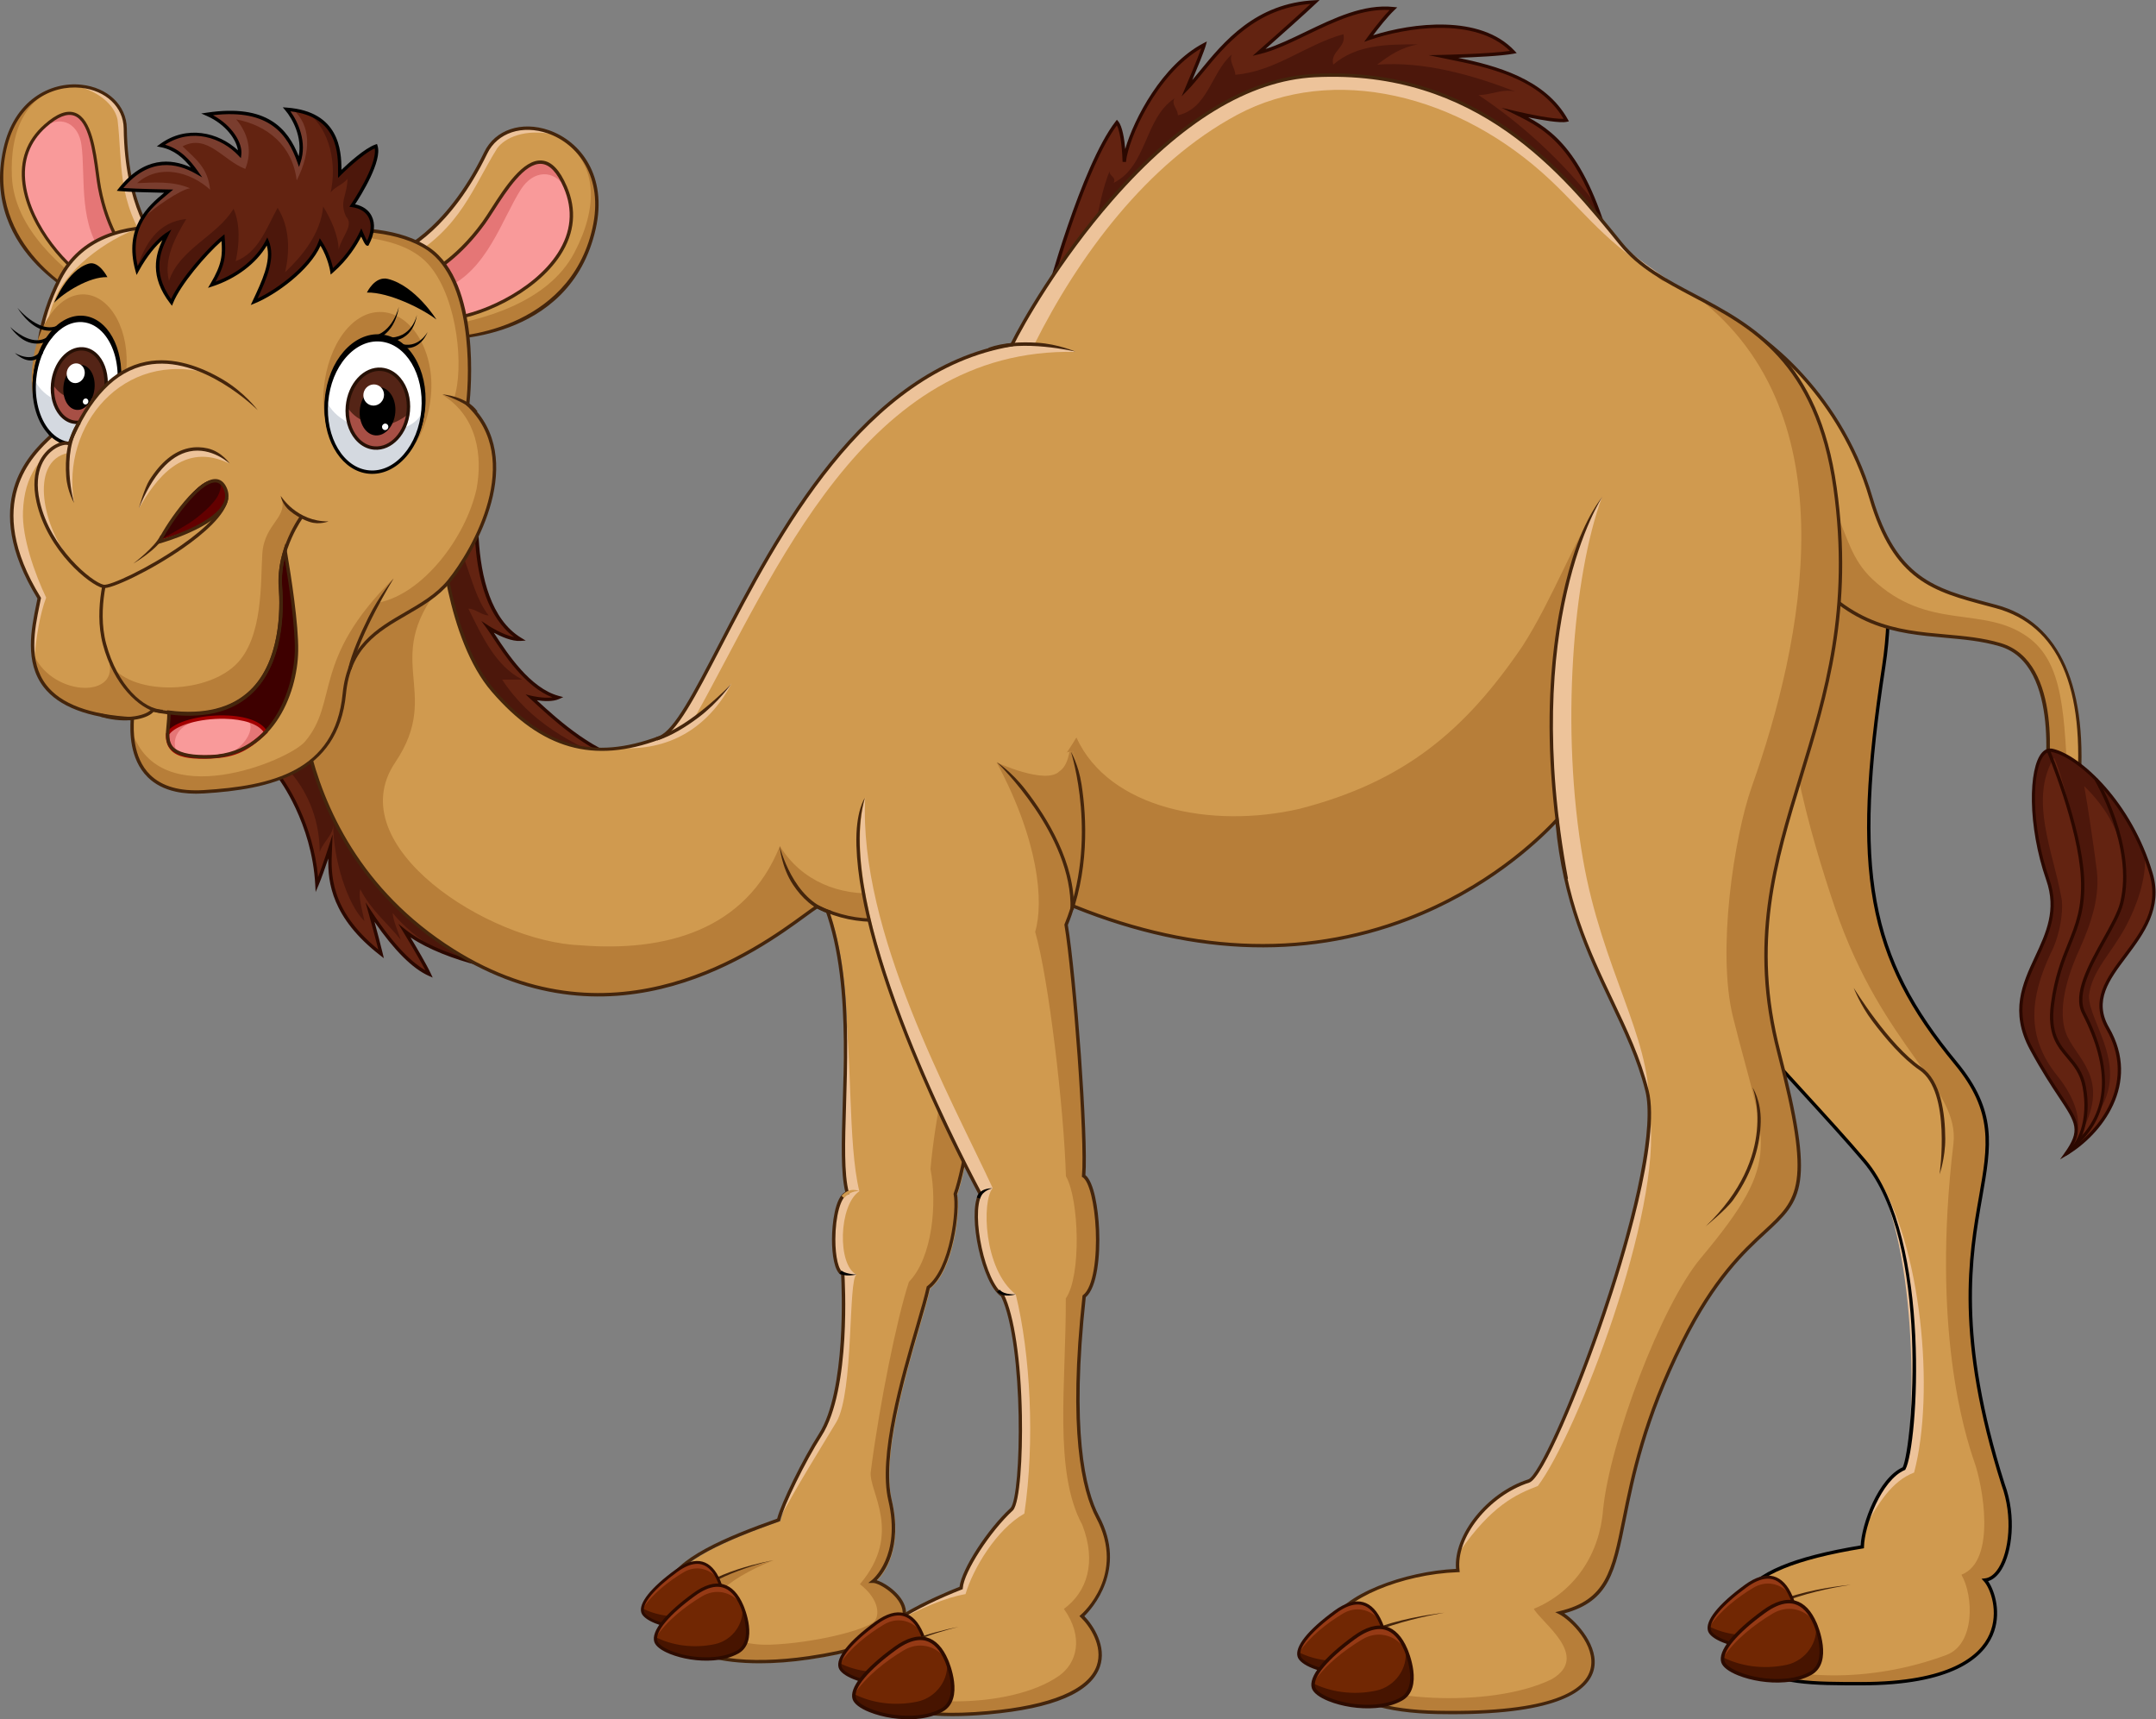 <?xml version="1.0" encoding="UTF-8" standalone="no"?>
<svg
   xmlns:dc="http://purl.org/dc/elements/1.1/"
   xmlns:cc="http://creativecommons.org/ns#"
   xmlns:rdf="http://www.w3.org/1999/02/22-rdf-syntax-ns#"
   xmlns:svg="http://www.w3.org/2000/svg"
   xmlns="http://www.w3.org/2000/svg"
   viewBox="0 0 4657.146 3713.32"
   height="3713.32"
   width="4657.146"
   xml:space="preserve"
   id="svg2"
   version="1.1"><rect x="0" y="0" width="4657.146" height="3713.32" fill="#808080" stroke="none"/><defs
     id="defs6" /><g
     transform="matrix(1.333,0,0,-1.333,0,3713.32)"
     id="g10"><g
       transform="scale(0.1)"
       id="g12"><g
         transform="scale(2.029)"
         id="g14"><path
           id="path16"
           style="fill:#d09a4f;fill-opacity:1;fill-rule:nonzero;stroke:none"
           d="m 13780,11101.8 c 0,0 1553.9,-789.1 1261.1,-2697.61 -256.1,-1669.93 -107.9,-2337.98 575.5,-3165.2 683.4,-827.28 -323.7,-1151 377.7,-3363.07 125.9,-341.66 27,-746.36 -143.9,-764.29 107.9,-116.946 323.7,-827.28 -989.1,-827.28 -514.9,0 -948.7,0 -935.2,427.116 -156.2,375.424 285.5,557.514 944.2,665.394 3.4,178.74 143.9,544.06 332.7,624.97 87.7,157.36 224.8,1816.39 -314.7,2454.83 -539.6,638.43 -1672.5,1732.75 -1753.5,2251.14 -80.9,518.43 645.2,4394 645.2,4394" /></g><g
         transform="scale(1.924)"
         id="g18"><path
           id="path20"
           style="fill:#edc39a;fill-opacity:1;fill-rule:nonzero;stroke:none"
           d="m 16121.3,2077.84 c 178.7,676.12 60.5,1927.34 -322.4,2510.28 392.6,-774.91 316.9,-2327.5 233.6,-2477.07 -148.7,-63.71 -269,-294.67 -321.9,-486.02 108.5,189.69 221.3,381.1 410.7,452.81" /></g><g
         transform="scale(2.029)"
         id="g22"><path
           id="path24"
           style="fill:#b77e39;fill-opacity:1;fill-rule:nonzero;stroke:none"
           d="m 15994.3,1875.92 c -701.4,2212.07 305.7,2535.79 -377.7,3363.07 -683.4,827.22 -831.6,1495.27 -575.5,3165.2 152.1,991.28 -609.5,2175.81 -977.4,2609.41 334.1,-596.8 398.1,-1726.28 237.6,-2426.78 -125.6,-548.05 159.8,-1538.2 355.4,-2111.43 382.5,-1121.28 998.2,-1430.37 944.2,-1881.59 -175.2,-1465.75 87.7,-2308.75 168.6,-2542.54 62,-172.28 181.1,-785.53 -104.5,-896.96 97.7,-168.585 110.4,-554.75 -120.3,-640.646 -634,-236.055 -1262.6,-184.114 -1555,-42.726 137.4,-186.38 481,-186.578 871.6,-186.578 1312.8,0 1097,710.334 989.1,827.28 170.9,17.93 269.8,422.63 143.9,764.29" /></g><g
         transform="scale(2.005)"
         id="g26"><path
           id="path28"
           style="fill:#000000;fill-opacity:1;fill-rule:nonzero;stroke:none"
           d="m 13957.8,11216.1 c -54.4,-292.3 -727.3,-3926.4 -649.5,-4424.46 60.6,-388.72 732.2,-1123.02 1271.9,-1713.01 186.3,-203.76 362.3,-396.15 499.8,-558.87 538.1,-636.68 420.9,-2319.31 320.1,-2500.18 l -2.3,-4.09 -4.2,-1.84 c -187.7,-80.41 -325.4,-450.48 -328.6,-620.27 l -0.2,-11.38 -11.2,-1.84 c -538.8,-88.24 -847.2,-214.94 -943,-387.379 -43.7,-78.662 -44.4,-166.152 -2.3,-267.413 l 1.2,-2.743 -0.1,-2.942 c -3.6,-114.278 24.6,-200.72 86.1,-264.319 149.2,-153.933 472.4,-153.933 846.8,-153.933 717.1,0 959.7,210.2 1036.9,386.527 78.4,179.123 7.7,370.072 -45.8,427.932 l -18.4,20 27,2.84 c 40.7,4.24 79.1,33.72 111.1,85.2 82.2,132.18 118.3,411.97 23.2,670.15 -380.4,1199.79 -266,1851.88 -182.4,2327.99 72.7,413.57 120.6,686.82 -197.6,1072 -714.1,864.48 -840,1555.48 -585.5,3214.52 152.3,992.46 -200.6,1677.91 -523.5,2078.11 -309.8,384.1 -651.9,586.5 -729.5,629.4 z M 15042.3,274.147 c -380.5,0 -709.2,0 -866.4,162.263 -66.4,68.586 -97.2,160.566 -93.9,281.178 -43.8,106.895 -42.2,203.963 4.7,288.462 100.8,181.47 403.3,308.41 951.5,399.25 8.6,175.73 142.1,541.95 340,631.44 77.3,162.46 227.8,1818.31 -319,2465.42 -137.2,162.26 -313,354.5 -499.1,558.01 -570.4,623.62 -1216.8,1330.43 -1278.8,1727.23 -81.4,521.06 623.1,4291.9 653.1,4452.1 l 3.4,17.9 16.2,-8.2 c 3.9,-2 399.9,-206.1 753.8,-644.4 326.7,-404.6 683.9,-1097.49 530,-2100.35 -253.1,-1649.56 -128.5,-2335.87 579.6,-3192.98 326.2,-394.9 277.3,-673.09 203.4,-1094.13 -83.1,-473.32 -196.9,-1121.58 181.3,-2314.43 97.9,-265.72 59.8,-555.72 -25.8,-693.4 -30.8,-49.58 -67.9,-81.4 -108.2,-93.32 54.5,-77.72 112.7,-264.371 36.1,-439.155 -80.4,-183.761 -330,-402.888 -1061.9,-402.888" /></g><g
         transform="scale(1.94)"
         id="g30"><path
           id="path32"
           style="fill:#44250c;fill-opacity:1;fill-rule:nonzero;stroke:none"
           d="m 16201,4551.51 c 1,6.85 99,689.49 -167.4,870.5 -141.4,96.05 -285.2,264.68 -393.6,409.09 -103.3,137.75 -156.2,277.82 -156.2,277.82 3,-4.74 294.5,-479.35 565.6,-663.61 161.8,-109.86 198.2,-381.19 199.2,-597.21 0.7,-159.3 -47.6,-296.59 -47.6,-296.59" /></g><g
         transform="scale(1.84)"
         id="g34"><path
           id="path36"
           style="fill:#44250c;fill-opacity:1;fill-rule:nonzero;stroke:none"
           d="m 15349.4,707.194 c -19.7,399.996 950.6,476.966 950.6,476.966 -9.5,-1.19 -945.8,-128.07 -920.9,-474.847 l -29.7,-2.119" /></g><g
         transform="scale(1.795)"
         id="g38"><path
           id="path40"
           style="fill:#712703;fill-opacity:1;fill-rule:nonzero;stroke:none"
           d="m 16167.5,1105.07 c -63.8,149.1 -185.3,260.64 -410.3,97 -225,-163.58 -353.9,-314.571 -326.9,-401.209 33.8,-108.368 461.6,-223.699 699.8,-91.764 169.9,94.158 37.4,395.973 37.4,395.973" /></g><g
         transform="scale(1.78)"
         id="g42"><path
           id="path44"
           style="fill:#963a15;fill-opacity:1;fill-rule:nonzero;stroke:none"
           d="m 15560.1,838.046 c 5,89.913 130.1,226.974 332.8,374.374 186.4,135.6 340.9,77.72 407.1,-80.69 -90.6,110.42 -223.6,133.85 -338.6,65.18 -142.9,-85.41 -306.2,-211.743 -401.3,-358.864" /></g><g
         transform="scale(1.794)"
         id="g46"><path
           id="path48"
           style="fill:#471400;fill-opacity:1;fill-rule:nonzero;stroke:none"
           d="m 15946.1,777.721 c 154.4,32.394 257.6,184.101 234.3,324.159 14.7,-35.52 119.6,-304.309 -39.1,-392.291 -238.3,-132.027 -666.5,-16.615 -700.3,91.828 -3.5,11.318 -4.2,23.75 -2.6,37.076 138.7,-70.25 320.1,-100.192 507.7,-60.772" /></g><g
         transform="scale(1.797)"
         id="g50"><path
           id="path52"
           style="fill:#2d0b00;fill-opacity:1;fill-rule:nonzero;stroke:none"
           d="m 15750.4,1189.62 c -222.1,-161.48 -345.3,-309.149 -321.5,-385.351 8.6,-27.552 52.7,-59.615 117.9,-85.72 156.8,-62.788 406.7,-83.437 561.1,2.116 156.6,86.777 32.6,374.835 31.3,377.785 v 0.11 c -39.1,91.23 -90.4,146.22 -152.6,163.31 -18.9,5.23 -38.8,6.96 -59.8,5.23 -52.5,-4.34 -111.5,-30.22 -176.4,-77.48 z m -213.9,-497.01 c -75.2,30.114 -122.9,66.795 -134.3,103.31 -28.3,90.674 92.6,242.47 331.8,416.36 98,71.3 185.5,97.13 260,76.59 70.8,-19.54 128.3,-79.88 170.9,-179.29 5.9,-13.64 135.1,-314.384 -43.5,-413.352 -60.8,-33.731 -134.2,-52.099 -211,-58.446 -129.7,-10.743 -269.2,12.802 -373.9,54.828" /></g><g
         transform="scale(1.821)"
         id="g54"><path
           id="path56"
           style="fill:#712703;fill-opacity:1;fill-rule:nonzero;stroke:none"
           d="m 16152.4,849.286 c -71,165.984 -206.3,290.174 -456.8,108.002 -250.5,-182.18 -394.2,-350.3 -364,-446.772 37.6,-120.628 514,-249.054 779.2,-102.125 189.2,104.817 41.6,440.895 41.6,440.895" /></g><g
         transform="scale(1.804)"
         id="g58"><path
           id="path60"
           style="fill:#963a15;fill-opacity:1;fill-rule:nonzero;stroke:none"
           d="m 15475.3,549.178 c 5.6,100.221 145,252.996 371,417.301 207.7,151.051 379.9,86.581 453.7,-89.971 -101.1,123.064 -249.3,149.232 -377.4,72.62 -159.2,-95.179 -341.3,-235.925 -447.3,-399.95" /></g><g
         transform="scale(1.82)"
         id="g62"><path
           id="path64"
           style="fill:#471400;fill-opacity:1;fill-rule:nonzero;stroke:none"
           d="m 15906,484.539 c 171.9,36.101 286.7,205.014 260.9,360.957 16.3,-39.563 133.1,-338.868 -43.6,-436.787 -265.4,-147.043 -742.1,-18.517 -779.8,102.205 -3.9,12.585 -4.8,26.431 -2.9,41.321 154.5,-78.246 356.4,-111.546 565.4,-67.696" /></g><g
         transform="scale(1.823)"
         id="g66"><path
           id="path68"
           style="fill:#2d0b00;fill-opacity:1;fill-rule:nonzero;stroke:none"
           d="m 15688.1,943.709 c -247.3,-179.845 -384.5,-344.222 -358,-429.073 9.6,-30.659 58.7,-66.366 131.3,-95.435 174.6,-69.931 452.8,-92.911 624.7,2.359 174.4,96.641 36.3,417.334 34.9,420.572 l -0.1,0.109 c -43.5,101.633 -100.6,162.789 -169.9,181.879 -20.9,5.81 -43.2,7.73 -66.5,5.81 -58.4,-4.88 -124.2,-33.677 -196.4,-86.221 z m -238.2,-553.413 c -83.7,33.513 -136.8,74.375 -149.5,115.071 -31.5,100.92 103.1,269.906 369.3,463.516 109.2,79.367 206.7,108.107 289.6,85.237 78.8,-21.72 142.8,-88.856 190.2,-199.538 6.6,-15.193 150.5,-350.038 -48.3,-460.228 -67.8,-37.568 -149.5,-58.027 -235,-65.103 -144.5,-11.955 -299.6,14.316 -416.3,61.045" /></g><g
         transform="scale(1.012)"
         id="g70"><path
           id="path72"
           style="fill:#d09a4f;fill-opacity:1;fill-rule:nonzero;stroke:none"
           d="m 16300,14126.6 c 0,0 -685,-4957.82 -973.4,-5732.97 54,-234.34 -54.2,-1207.77 -432.7,-1496.25 -126.2,-594.85 -829.2,-2487.66 -612.9,-3407.05 216.3,-919.39 -270.4,-1297.87 -270.4,-1297.87 216.3,0 1456.8,-860.5 -1027.5,-1225.847 -1315.1,-193.441 -2340.6,77.947 -2170,700.757 -427.5,624.58 419.4,1059.47 1683.3,1507.51 54,234.34 404.8,950.51 667,1361 477.6,748.18 360.5,2577.86 360.5,2577.86 -216.3,72.12 -189.3,1212.31 72.1,1297.87 -252.3,955.45 450.7,3965.89 -829.2,5426.09 -1280,1460.2 3533.2,288.9 3533.2,288.9" /></g><path
         id="path74"
         style="fill:#edc39a;fill-opacity:1;fill-rule:nonzero;stroke:none"
         d="m 13553.8,4817.6 c 285.6,485.2 187.5,2323.6 326.5,2387.4 -316.1,154.7 -289.1,1128.9 45.2,1350.8 -188.8,765.9 -110.9,2253.3 -260.3,3185.2 49.7,-1181.6 -71.1,-2677.3 69.2,-3208.5 -264.5,-86.7 -291.9,-1240.8 -73,-1313.8 0,0 118.6,-1852 -364.9,-2609.2 -205.9,-322.4 -543.4,-1055.1 -675.1,-1377.6 342.1,629.5 643.2,1103.9 932.4,1585.7" /><g
         transform="scale(1.011)"
         id="g76"><path
           id="path78"
           style="fill:#b77e39;fill-opacity:1;fill-rule:nonzero;stroke:none"
           d="m 16300,14168.2 c 0,0 -362.8,88.2 -862.4,186.1 383.8,-1746.9 -369.7,-3794.2 -523.4,-5535.93 108.3,-541.7 33.8,-1419.67 -345.4,-1807.89 -187.9,-568.02 -469.9,-1941.08 -612.1,-3044.88 -36.5,-313.7 524.1,-979.5 -173.3,-1799.97 324.9,-252.84 313,-514.3 228,-597.02 -150.6,-146.36 -987.7,-348.83 -1666,-372.88 -890,-31.57 -1665.5,657.28 57.2,1354.85 -566.6,-172.19 -1140.7,-191.98 -1605.9,-1087.96 109.5,-461.05 1035.3,-644.817 2180.8,-476.389 2488.5,365.949 1246,1227.889 1029.3,1227.889 0,0 487.6,379.21 270.9,1300.13 -216.8,920.81 487.5,2816.78 613.9,3412.71 379.2,288.86 487.5,1263.91 433.4,1498.64 288.9,776.44 975,5742.6 975,5742.6" /></g><g
         transform="scale(1.012)"
         id="g80"><path
           id="path82"
           style="fill:#44250c;fill-opacity:1;fill-rule:nonzero;stroke:none"
           d="m 13331.4,14561.4 c -380,0 -668.9,-54 -757.2,-199.8 -66.9,-110.3 -5.2,-275.4 183.5,-490.6 882.7,-1007.2 829.1,-2759.3 789.9,-4038.69 -18.1,-590.09 -33.7,-1099.68 44.9,-1397.29 l 6.6,-24.69 -24.2,-8 c -112.3,-36.65 -197.5,-344.73 -198.6,-716.53 -0.7,-282.2 52.5,-505.04 126.5,-529.74 l 17.3,-5.72 1.2,-18.18 c 4.8,-75.07 112.2,-1846.83 -364.7,-2593.67 -257,-402.42 -610.3,-1122.79 -663.2,-1352.25 l -3.4,-14.43 -14,-5.03 c -832.7,-295.15 -1621.9,-625.36 -1756.7,-1038.94 -44.5,-137 -16.1,-276.77 87,-427.5 l 7.2,-10.37 -3.4,-11.95 c -40,-146.19 -11.6,-275.39 84.5,-383.85 278.5,-314.504 1085.2,-425.627 2055.1,-282.9 1339.4,196.97 1517.1,530.83 1503.9,712.38 -17.7,242.2 -371.3,459.31 -472.7,459.31 h -78.3 l 61.7,48.4 c 4.8,3.66 470,380.49 260.7,1270.17 -166.4,707.44 201.6,1970.1 445.3,2805.75 73.8,253.26 137.5,471.95 167.3,612.41 l 2.1,9.88 8,6.02 c 371.6,283.2 475.3,1239.94 422.6,1468.42 l -1.8,7.9 2.8,7.6 c 273.8,735.59 916,5324.69 968.4,5701.89 -219.2,52 -1890.4,440 -2908.3,440 z M 12163.7,896.397 c -619.6,0 -1101.7,127.223 -1309.6,361.923 -106.3,120.01 -139.7,261.85 -99.3,421.87 -106.1,159.52 -135.3,315.79 -86.8,464.35 141.1,433.53 935.5,769.76 1776.2,1068.37 65.2,251.68 407.5,948.55 666.9,1354.71 443.8,695 367.1,2362.64 357.2,2544.98 -108.3,61.04 -146.7,331.6 -146,573.4 0.7,245.56 46.8,668.42 212.3,757.61 -74.2,307.7 -58.8,810.47 -41,1390.38 38.9,1270.41 92.2,3010.21 -776.6,4001.31 -206,235 -269.6,421.5 -189.1,554.4 360.8,595.1 3610.2,-187.8 3748.4,-221.4 l 23.7,-5.8 -3.4,-24.2 c -27.8,-201.9 -684.3,-4938.45 -971.8,-5730.15 50,-248.32 -59.5,-1209.91 -436.3,-1509.3 -31,-142.73 -93.9,-358.17 -166.4,-606.79 -242,-830.11 -607.7,-2084.57 -444.5,-2778.18 182.4,-775.4 -123.1,-1170.5 -239,-1287.65 154.9,-48.6 451,-254.16 468.9,-498.63 17.9,-244.67 -236.5,-576.75 -1550,-769.861 -280.4,-41.29 -547.9,-61.342 -793.8,-61.342" /></g><path
         id="path84"
         style="fill:#44250c;fill-opacity:1;fill-rule:nonzero;stroke:none"
         d="m 11128.8,1694 c -23.8,90.9 -8.6,181.6 45,269.6 254.5,417.8 1359.2,613.8 1359.2,613.8 -10.6,-2.3 -1070.1,-244.3 -1312.5,-642.3 -46.2,-75.9 -58.9,-150.2 -38.8,-227.3 l -52.9,-13.8" /><path
         id="path86"
         style="fill:#712703;fill-opacity:1;fill-rule:nonzero;stroke:none"
         d="m 11648.4,2244.4 c -106.7,249.5 -310,436.1 -686.5,162.3 -376.5,-273.8 -592.4,-526.4 -547.1,-671.4 56.6,-181.3 772.6,-374.3 1171.1,-153.5 284.3,157.5 62.5,662.6 62.5,662.6" /><path
         id="path88"
         style="fill:#963a15;fill-opacity:1;fill-rule:nonzero;stroke:none"
         d="m 10409.7,1785.5 c 8.3,149.2 215.9,376.7 552.2,621.2 309.2,224.9 565.6,128.9 675.4,-133.9 -150.4,183.2 -371,222.1 -561.7,108.1 -237.1,-141.7 -508.1,-351.2 -665.9,-595.4" /><path
         id="path90"
         style="fill:#471400;fill-opacity:1;fill-rule:nonzero;stroke:none"
         d="m 11259.4,1695.6 c 258.2,54.2 430.7,308 391.8,542.2 24.6,-59.4 200,-509 -65.3,-656 -398.5,-220.8 -1114.5,-27.8 -1171.1,153.5 -5.9,18.9 -7.2,39.7 -4.4,62 232,-117.5 535.3,-167.5 849,-101.7" /><path
         id="path92"
         style="fill:#2d0b00;fill-opacity:1;fill-rule:nonzero;stroke:none"
         d="m 10975.7,2387.8 c -372,-270.5 -578.4,-517.9 -538.6,-645.5 14.4,-46.1 88.3,-99.8 197.6,-143.6 262.6,-105.2 681.2,-139.8 939.8,3.6 262.4,145.3 54.6,627.8 52.5,632.7 l -0.1,0.2 c -65.4,152.8 -151.4,244.9 -255.7,273.6 -31.5,8.7 -64.9,11.6 -100.1,8.7 -87.8,-7.3 -186.7,-50.6 -295.4,-129.7 z m -358.4,-832.6 c -125.9,50.5 -205.7,111.9 -224.9,173.1 -47.4,151.9 155.2,406.1 555.7,697.4 164.3,119.4 310.9,162.7 435.6,128.3 118.6,-32.8 214.9,-133.8 286.2,-300.3 10,-22.8 226.4,-526.6 -72.7,-692.4 -101.9,-56.5 -224.9,-87.3 -353.5,-97.9 -217.3,-18 -450.8,21.5 -626.4,91.8" /><path
         id="path94"
         style="fill:#712703;fill-opacity:1;fill-rule:nonzero;stroke:none"
         d="m 12021.9,1837.3 c -120.7,281.8 -350.3,492.8 -775.8,183.4 -425.4,-309.3 -669.2,-594.8 -618.1,-758.6 63.9,-204.9 872.9,-422.998 1323.2,-173.5 321.3,178 70.7,748.7 70.7,748.7" /><path
         id="path96"
         style="fill:#963a15;fill-opacity:1;fill-rule:nonzero;stroke:none"
         d="m 10622.2,1318.8 c 9.5,168.6 243.9,425.6 623.9,701.9 349.5,254.1 639.1,145.6 763.1,-151.3 -169.9,207 -419.2,250.9 -634.6,122.1 -267.9,-160.1 -574.1,-396.8 -752.4,-672.7" /><path
         id="path98"
         style="fill:#471400;fill-opacity:1;fill-rule:nonzero;stroke:none"
         d="m 11582.4,1217.3 c 291.7,61.2 486.6,347.9 442.6,612.5 27.8,-67.1 226,-575.1 -73.8,-741.2 -450.3,-249.498 -1259.3,-31.4 -1323.2,173.5 -6.7,21.3 -8.1,44.8 -5,70.1 262.2,-132.8 604.9,-189.4 959.4,-114.9" /><path
         id="path100"
         style="fill:#2d0b00;fill-opacity:1;fill-rule:nonzero;stroke:none"
         d="m 11261.7,1999.3 c -420.3,-305.7 -653.5,-585.1 -608.5,-729.3 16.3,-52.2 99.8,-112.8 223.3,-162.3 296.7,-118.798 769.7,-157.899 1061.9,4 296.4,164.3 61.6,709.5 59.3,715 l -0.2,0.2 c -73.8,172.7 -171,276.7 -288.8,309.2 -35.7,9.8 -73.4,13.1 -113.1,9.8 -99.3,-8.2 -211.1,-57.2 -333.9,-146.6 z m -404.9,-940.7 c -142.2,57 -232.5,126.4 -254.1,195.6 -53.5,171.6 175.3,458.8 627.9,787.9 185.6,135 351.2,183.8 492.1,145 134.1,-37 242.9,-151.1 323.4,-339.3 11.3,-25.8 255.9,-595 -82.1,-782.3 -115.2,-63.8 -254.1,-98.598 -399.5,-110.699 -245.5,-20.301 -509.3,24.398 -707.7,103.799" /><path
         id="path102"
         style="fill:#000000;fill-opacity:1;fill-rule:nonzero;stroke:none"
         d="m 13602.3,7227.9 36.2,41 c 51.8,-45.6 192.1,-61.6 241.8,-63.9 0,0 -202.6,-43.5 -278,22.9" /><g
         transform="scale(2.076)"
         id="g104"><path
           id="path106"
           style="fill:#d09a4f;fill-opacity:1;fill-rule:nonzero;stroke:none"
           d="m 13667.8,10833.9 c 0,0 672.4,-404.3 936,-1300.68 196.5,-668.12 518.6,-725.05 975.6,-848.09 456.9,-123.03 720.6,-571.25 641.5,-1467.65 -202.1,8.77 -254.9,79.09 -254.9,79.09 0,0 149.4,940.37 -351.5,1089.77 -500.9,149.41 -1054.6,-70.32 -1581.9,667.9 -527.3,738.24 -364.8,1779.66 -364.8,1779.66" /></g><g
         transform="scale(2.056)"
         id="g108"><path
           id="path110"
           style="fill:#b77e39;fill-opacity:1;fill-rule:nonzero;stroke:none"
           d="m 15983.9,8527.86 c -353.5,255.83 -785.9,40.22 -1228,458.75 -332.8,315.05 -115.3,714.4 -944.3,1103.79 45.7,-307.44 147.3,-651.5 358.6,-947.38 532.5,-745.46 1091.5,-523.58 1597.4,-674.45 505.8,-150.87 355,-1100.46 355,-1100.46 0,0 39.1,-51.6 177.4,-72.27 -27.8,625.81 -35.9,1029.21 -316.1,1232.02" /></g><g
         transform="scale(2.077)"
         id="g112"><path
           id="path114"
           style="fill:#44250c;fill-opacity:1;fill-rule:nonzero;stroke:none"
           d="m 15972.5,7297.41 c 14,-13.53 73.3,-60.52 228.7,-69.57 70.2,823.95 -142.7,1308.55 -632.6,1440.46 l -60.4,16.15 c -426.2,113.49 -734.2,195.48 -923.9,840.54 -235.7,801.41 -806.5,1211.11 -912.6,1281.51 -18.7,-148.5 -112.7,-1080.17 365,-1748.88 375.8,-526.19 764.4,-560.85 1140.1,-594.31 150.4,-13.43 292.5,-26.1 434.1,-68.32 489.8,-146.11 375,-1007.51 361.6,-1097.58 z m 252.8,-97.06 -12.6,0.53 c -205.9,8.96 -262.5,81.27 -264.8,84.35 l -3.3,4.43 0.9,5.53 c 1.5,9.29 141.8,930.2 -342.1,1074.53 -139,41.45 -279.9,54.02 -429,67.3 -381.6,34.04 -776.2,69.23 -1159.2,605.29 -524.1,733.76 -368.4,1778.09 -366.8,1788.49 l 3,19.4 16.8,-10.1 c 6.8,-4.1 679.5,-417.1 941.3,-1307.67 185.6,-630.84 487.5,-711.24 905.4,-822.51 l 60.5,-16.17 c 499.5,-134.45 724.6,-646.53 651,-1480.83 l -1.1,-12.57" /></g><g
         transform="scale(2.143)"
         id="g116"><path
           id="path118"
           style="fill:#632311;fill-opacity:1;fill-rule:nonzero;stroke:none"
           d="m 15518.2,7325.78 c -156.6,33.88 -206.1,-481.54 -33.3,-977.18 172.8,-495.69 -408.8,-751.7 -124.2,-1280.01 284.5,-528.35 443.8,-537.36 260.8,-794.77 262.7,155.31 556.6,532.98 315.9,949.98 -240.7,417.01 480.4,651.32 329.1,1167.78 -151.3,516.49 -529.4,886.84 -748.3,934.2" /></g><g
         transform="scale(2.134)"
         id="g120"><path
           id="path122"
           style="fill:#4c170b;fill-opacity:1;fill-rule:nonzero;stroke:none"
           d="m 15551.2,6375.76 c -173.6,497.76 -123.8,1015.39 33.4,981.37 199.1,-43.12 529.5,-352.43 702.9,-795.93 12.5,-181.37 -64.1,-388.98 -142.3,-536.47 -111.5,-209.91 -259.1,-337.06 -282.8,-529.96 -2,-207.52 315.2,-533.37 63.2,-900.47 135.9,246.7 -27.5,607.66 -109.7,796.48 -42.1,180.15 55.3,363.44 159.7,519.83 286.4,428.73 166.1,871.15 -148.8,1174.27 28.6,-159.2 74,-470.06 93.9,-627.44 27.9,-204.1 -38.1,-405.01 -125.8,-602.13 -63.4,-136.66 -180.9,-429.66 -109.5,-637.51 67.7,-196.98 346.5,-336.64 124.5,-754.49 141.7,506.19 -204.9,514.72 -226.2,851.69 -30.1,333.64 243.8,670.46 239,1022.61 -6.2,262.4 -211.1,999.13 -229,957.98 -184.4,-311.19 -4.8,-707.67 57.2,-1045.15 24.3,-95.33 -8.7,-303.04 -79.1,-434.82 -151.9,-327.22 -195.8,-627.11 53.1,-933.01 79.7,-99.16 208.2,-301.67 132.3,-475.4 45.5,173.59 -114.4,281.15 -330.8,683.07 -285.8,530.56 298.3,787.67 124.8,1285.48" /></g><g
         transform="scale(2.143)"
         id="g124"><path
           id="path126"
           style="fill:#2b0800;fill-opacity:1;fill-rule:nonzero;stroke:none"
           d="m 15458.8,7291.48 c -98,-110.78 -102.6,-535.82 37.9,-938.82 82.1,-235.67 -3.5,-419.77 -86.3,-597.75 -96.6,-207.62 -187.8,-403.71 -38.8,-680.39 85.7,-159.18 158.5,-268.84 217.1,-356.95 119,-179.25 166.5,-250.74 75.6,-401.47 240.9,166.79 483.7,517.99 262.3,901.5 -125.3,217.04 0.9,385.5 134.6,563.86 131.1,175.09 266.8,356.11 193.3,606.66 -154.1,526.3 -534.8,881.34 -738.9,925.48 -21,4.58 -39.6,-2.7 -56.8,-22.12 z m 152.5,-3010.43 c 122.8,172.62 87.6,225.63 -43.4,422.75 -55.6,83.86 -131.9,198.71 -218.2,358.87 -154.9,287.69 -56.8,498.67 38.1,702.74 84.5,181.48 164.2,352.94 85.4,579.08 -143.2,410.85 -135.6,847.55 -33,963.47 23,26.04 50.9,36.4 80.6,30 210.1,-45.5 600.7,-407.39 757.6,-942.88 76.9,-262.46 -68.8,-456.91 -197.3,-628.55 -134.2,-179.06 -250,-333.66 -132.9,-536.47 245.5,-425.36 -57.1,-811.29 -320.4,-966.92 l -50.4,-29.78 33.9,47.69" /></g><g
         transform="scale(2.08)"
         id="g128"><path
           id="path130"
           style="fill:#2b0800;fill-opacity:1;fill-rule:nonzero;stroke:none"
           d="m 16100.2,4391.94 c 109.8,63.22 199.8,273.07 150.2,537.5 -21.1,112.4 -75.7,177.02 -128.6,239.47 -75.9,89.76 -147.7,174.62 -118.8,398.03 26.9,207.93 81.7,344.09 130.1,464.23 61.9,153.7 115.4,286.45 104.1,521.3 -19.4,407.36 -265.3,993.76 -267.7,999.62 l -23.7,-10 c 2.5,-5.82 246.6,-588.03 265.8,-990.87 11,-229.23 -41.5,-359.57 -102.3,-510.48 -49,-121.54 -104.4,-259.33 -131.7,-470.53 -30.3,-234.62 48.5,-327.79 124.7,-417.84 53,-62.69 103.1,-121.92 122.9,-227.69 47.4,-252.79 -35.6,-451.69 -137.8,-510.48 l 12.8,-22.26" /></g><g
         transform="scale(2.125)"
         id="g132"><path
           id="path134"
           style="fill:#2b0800;fill-opacity:1;fill-rule:nonzero;stroke:none"
           d="m 15843.8,4382.62 c 256.8,234.36 276.5,583.39 57,1009.41 -70.8,137.27 50.7,355.06 157.9,547.25 58.7,105.17 114.1,204.47 133.2,281.93 108.1,438.68 -194.7,947.66 -197.7,952.75 l -21.5,-12.95 c 3,-5.03 300.4,-505.31 194.8,-933.78 -18.3,-74.17 -72.9,-172.1 -130.7,-275.72 -110.3,-197.69 -235.2,-421.74 -158.4,-571.01 216.9,-420.75 199.6,-750.25 -51.5,-979.29 l 16.9,-18.59" /></g><g
         transform="scale(1.707)"
         id="g136"><path
           id="path138"
           style="fill:#632311;fill-opacity:1;fill-rule:nonzero;stroke:none"
           d="m 9939.72,13488.2 c 0,0 331.38,1240.2 662.88,1667.8 64.1,-74.8 69.5,-374.2 69.5,-374.2 21.4,219.2 299.3,871.4 759,1111.9 -21.3,-80.2 -165.7,-416.9 -165.7,-416.9 224.5,229.8 529.2,791.1 1218.8,823.2 -128.3,-122.9 -534.6,-481.1 -534.6,-481.1 379.6,90.9 834,465.1 1277.6,417 -101.5,-96.3 -235.2,-283.4 -235.2,-283.4 278,96.3 1015.7,256.6 1373.9,-128.3 -165.7,-32 -662.9,-42.7 -662.9,-42.7 363.5,-74.9 924.8,-171.1 1165.4,-604.1 -96.2,-21.4 -481.1,69.5 -481.1,69.5 315.3,-155 684.2,-358.1 951.4,-1512.8 -598.7,572 -3255.4,1021 -5398.98,-245.9" /></g><g
         transform="scale(1.675)"
         id="g140"><path
           id="path142"
           style="fill:#4c170b;fill-opacity:1;fill-rule:nonzero;stroke:none"
           d="m 14303.8,15711.7 c 130.8,0 228.8,65.4 359.6,32.7 -424.9,163.4 -882.5,294.1 -1340.1,261.4 130.7,98.1 228.8,163.5 392.2,196.1 -294.1,0 -588.3,0 -817.1,-196.1 -32.7,130.8 130.8,163.5 98,294.2 -359.5,-98.1 -653.6,-359.5 -1045.8,-392.2 0,65.4 -65.4,130.7 -32.7,196.1 -196.1,-163.4 -228.8,-523 -522.9,-588.3 0,65.3 -65.4,98 -32.8,163.4 -294.1,-196.1 -261.4,-653.7 -588.3,-817.1 30.5,60.8 -52.1,65.1 -37.5,118 -141.2,-348.2 -132.7,-721 -268.7,-1050.7 2116.9,1059.4 4584.1,619.4 5163,66.3 -63.9,276.3 -133.6,498.6 -206.9,679.9 -315.8,401.4 -695,753 -1120,1036.3" /></g><g
         transform="scale(1.709)"
         id="g144"><path
           id="path146"
           style="fill:#2b0800;fill-opacity:1;fill-rule:nonzero;stroke:none"
           d="m 10590.1,15111.7 c -288.5,-391.6 -577.6,-1396.7 -635.47,-1604.6 2127.47,1236.7 4690.17,797.4 5340.07,257.4 -270,1126.6 -635.7,1306.4 -930.4,1451.2 l -127.2,62.6 138,-32.6 c 120.6,-28.5 355.5,-76.4 450.9,-72 -231.4,389.4 -727.4,490.4 -1091.3,564.4 l -189.1,38.9 141.9,3.1 c 4.7,0.1 444.3,9.8 629.6,37.4 -336.5,327.9 -993.1,220.4 -1334.2,102.3 l -47.4,-16.4 29.2,40.8 c 5.1,7.1 115.4,161.2 212,260.7 -262.2,15.4 -527.1,-111.8 -783.4,-235.3 -159.6,-76.9 -310.4,-149.6 -453.1,-183.7 l -62.6,-15 48.2,42.6 c 3.8,3.3 349.9,308.4 501.4,449.7 -523.2,-42.4 -811.5,-394.4 -1023.7,-653.3 -51.5,-63 -96.1,-117.4 -139,-161.4 l -60.1,-61.4 33.9,78.9 c 1.2,3 112,261.8 152.6,376.6 -426.4,-248 -693.6,-862.1 -714.7,-1078.6 l -31.9,1.3 c -1.4,74.9 -13.9,270.4 -54.2,346.4 z m -686.92,-1672.1 10.12,37.9 c 3.28,12.4 335.7,1246.8 664.9,1671.6 l 12,15.6 12.8,-15 c 39.8,-46.4 58.1,-168.4 66.4,-262.6 82,285 349.4,798 741.7,1003.3 l 32.3,16.9 -9.4,-35.2 c -14.7,-55.1 -84.7,-225.3 -129.1,-331.1 23.2,27.3 47.6,57.1 73.9,89.2 221.8,270.7 525.5,641.5 1090.9,667.8 l 42.7,2 -30.9,-29.5 c -99.4,-95.3 -368.4,-334.2 -482.3,-435 120,37.6 247,98.8 380.2,163 271.5,130.8 552.4,266 834.9,235.4 l 34.5,-3.8 -25.1,-23.8 c -70.8,-67 -158.4,-180.3 -203.3,-240.4 366.9,116 1015.3,202.2 1341.3,-148.2 l 19.7,-21.1 -28.4,-5.5 c -111.5,-21.6 -366.8,-33.5 -526.9,-39 351,-73.5 824.8,-196.4 1039.8,-583.7 l 10.5,-18.7 -21,-4.7 c -63.8,-14.1 -242.5,17.6 -365,42.7 282,-151.8 605.3,-421 847,-1465.1 l 12.2,-52.3 -38.8,37.1 c -578.4,552.6 -3208.5,1031.9 -5373.91,-247.9 l -33.71,-19.9" /></g><path
         id="path148"
         style="fill:#632311;fill-opacity:1;fill-rule:nonzero;stroke:none"
         d="m 4533.57,15260.9 c 0,0 547.4,-711.6 602.14,-1737.9 82.11,191.5 218.96,615.8 218.96,615.8 -13.68,-355.8 -95.79,-1026.4 821.1,-1738 -54.74,232.6 -177.9,673.4 -177.9,673.4 164.21,-249.2 561.08,-824 957.94,-1001.9 -95.79,205.3 -396.86,698 -396.86,698 533.71,-424.3 1655.88,-698 2394.87,-698 -821.1,533.8 -3589.44,2320.3 -3691.9,3585.5 -468.33,-246.3 -728.35,-396.9 -728.35,-396.9" /><path
         id="path150"
         style="fill:#4c170b;fill-opacity:1;fill-rule:nonzero;stroke:none"
         d="m 5399.53,14490.4 c 0,-547.4 229.22,-1296.6 506.34,-1556.6 -47.9,225.8 -99.21,386.6 -68.42,516.6 164.22,-328.5 437.91,-547.4 656.87,-821.1 -34.21,112.9 -130,325 -130,434.5 166.19,-213.7 438.61,-427.1 653.19,-564.6 579.08,-266 1370.05,-426.9 1936.31,-426.9 -821.1,533.8 -3589.44,2320.3 -3691.9,3585.5 -249.55,-131.3 -439.26,-234.9 -562.7,-303.5 320.53,-365.5 481.35,-833.5 481.35,-1301.8 54.74,164.2 218.96,273.7 218.96,437.9" /><path
         id="path152"
         style="fill:#2b0800;fill-opacity:1;fill-rule:nonzero;stroke:none"
         d="m 6455.03,12887.8 120.94,-96.1 c 514.85,-409.3 1559.15,-669.2 2283.31,-690.5 -924.32,601 -3467.61,2276.2 -3620.45,3513.5 -358.69,-189.2 -590.41,-319.8 -665.22,-362.4 92.16,-130.4 502.25,-753.6 580.78,-1608.7 78.24,206.5 173.1,500 174.22,503.6 l 61.05,189.2 -10.13,-255.8 c -16.71,-361.7 -44.37,-961 750.83,-1608.8 -59.29,238.3 -157.75,591.2 -158.85,595.1 l -47.13,168.6 96.34,-146.2 c 386.89,-587.2 679.86,-844.1 873.64,-954.8 -117.92,227 -356.07,617.1 -358.77,621.5 z m 556.67,-870.5 -67.09,30.1 c -260.23,116.6 -554.56,410.2 -876.07,873.4 40.97,-150.1 100.44,-371.6 133.88,-513.8 l 17.72,-75.3 -61.16,47.5 c -783.3,607.9 -847.07,1179.9 -839.19,1567.4 -47.14,-139.4 -112.1,-325.2 -158.93,-434.4 l -46.24,-107.9 -6.25,117.2 c -53.62,1005.4 -591.08,1715.7 -596.5,1722.8 l -19.01,24.7 27,15.6 c 2.6,1.5 265.85,153.7 729.31,397.4 l 36.7,19.3 3.34,-41.3 c 100.32,-1238.8 2774.74,-2976.7 3653.57,-3547.8 l 103.36,-67.2 h -92.32 c -687.62,0 -1723.4,236.1 -2301.29,623.3 95.2,-158.8 260.6,-439.8 328.09,-584.4 l 31.08,-66.6" /><g
         transform="scale(1.247)"
         id="g154"><path
           id="path156"
           style="fill:#632311;fill-opacity:1;fill-rule:nonzero;stroke:none"
           d="m 6245.75,16300 c 0,0 -292.75,-1763.8 519.6,-2257.7 -164.66,-11 -417.15,153.3 -417.15,153.3 120.75,-164.3 461.07,-790.1 911.15,-910.8 -120.75,-54.9 -348.83,0 -348.83,0 271.99,-252.5 809.89,-757.5 1325.87,-834.4 -439.13,-98.7 -2272.41,175.7 -2590.76,1328.4 -318.36,1152.6 -117.1,2473.6 600.12,2521.2" /></g><g
         transform="scale(1.192)"
         id="g158"><path
           id="path160"
           style="fill:#4c170b;fill-opacity:1;fill-rule:nonzero;stroke:none"
           d="m 6826.47,14132.1 c 91.86,0 183.71,0 275.56,0 -367.41,183.8 -551.11,597.2 -734.82,964.5 91.85,0 183.71,-91.8 275.56,-91.8 -314.15,392.7 -293.03,1187.6 -796.9,1295.2 -142.36,-518 -123.21,-1229.5 58.89,-1888.8 296.88,-1074.9 1852.62,-1419.2 2512,-1408.1 -637.71,232.8 -1220.13,561.5 -1590.29,1129" /></g><g
         transform="scale(1.248)"
         id="g162"><path
           id="path164"
           style="fill:#2b0800;fill-opacity:1;fill-rule:nonzero;stroke:none"
           d="m 6210.64,16251.9 c -164.18,-18.9 -304.76,-109.3 -418.17,-269 -316.49,-445.6 -371.56,-1357.8 -133.92,-2218.3 287.94,-1042.5 1847.55,-1362.5 2435.3,-1326.9 -472.8,128.7 -937.6,560.3 -1197.21,801.4 l -72.39,67.2 81.36,-19.5 c 1.79,-0.4 151.94,-35.9 267.27,-19.5 -352.68,136.3 -627.24,555.4 -779.05,787.1 -28.89,44.1 -53.8,82.2 -72.52,107.6 l -71.24,97 100.86,-65.6 c 2.06,-1.4 176.04,-113.6 323.62,-143.1 -685.88,515.7 -498.14,1973 -463.91,2201.6 z m 1797.71,-3859.8 c -655.88,0 -2111.67,345.7 -2392.06,1360.8 -240.92,872.3 -183.16,1799.8 140.45,2255.4 127.67,179.8 288.64,277.3 478.47,289.9 l 27.62,1.8 -4.55,-27.3 c -2.89,-17.4 -280.55,-1752.2 508.63,-2232.1 l 59.2,-36 -69.13,-4.6 c -110.07,-7.5 -255.01,58.3 -345.21,107 6.04,-9.2 12.29,-18.7 18.73,-28.6 158.56,-242 453.67,-692.4 823.97,-791.8 l 59.06,-15.8 -55.65,-25.3 c -82.11,-37.3 -207.12,-27.5 -286.85,-15.6 287.85,-266.3 780.58,-705 1256.59,-775.8 l 116.15,-17.3 -114.55,-25.8 c -54.86,-12.4 -130.24,-18.9 -220.87,-18.9" /></g><g
         transform="scale(1.859)"
         id="g166"><path
           id="path168"
           style="fill:#d09a4f;fill-opacity:1;fill-rule:nonzero;stroke:none"
           d="m 3825.04,10527.8 c 0,0 39.26,-1059.97 471.12,-1560.55 431.86,-500.58 873.54,-628.17 1452.6,-412.26 438.62,161.97 1187.66,3111.41 3072.12,3425.51 157.07,323.9 1276.02,2277.1 2640.32,2345.8 1364.3,68.7 2085.7,-746.7 2667.2,-1464.9 C 14629,12243 15765,12375.9 15995.7,10734 16300,8568.76 15019.1,7686.37 15505,5816.59 15990.8,3946.82 15416.6,4786.01 14665.8,3284.33 13914.9,1782.64 14341.9,1105.35 13598.4,928.704 13811.8,818.27 14489.6,22.216 12531,60.084 c -742,14.309 -982.7,261.318 -859.1,515.374 -338.3,338.508 417.4,699.232 1035.8,721.342 -34.4,289.5 252.7,663.03 618.3,780.29 195.1,62.56 1206.3,2698.27 1030.6,3400.89 -184,736.13 -692,1236.71 -785.2,2360.52 C 13316.2,7563.68 11794.9,6052.15 9272.41,7122 8251.61,7239.8 7809.93,6749.06 7122.91,7082.73 6906.94,6955.14 5537.74,5698.85 3947.72,6699.95 2357.69,7701.11 2607.97,9511.99 2607.97,9511.99 2755.2,9688.65 3825.04,10527.8 3825.04,10527.8" /></g><g
         transform="scale(1.641)"
         id="g170"><path
           id="path172"
           style="fill:#edc39a;fill-opacity:1;fill-rule:nonzero;stroke:none"
           d="m 15819.4,12067.5 c -457.9,-684.9 -578.3,-2109.11 -465.8,-3209.97 7.6,8.11 14.9,15.78 21.2,22.55 57.9,-1133.89 842.8,-2184.66 905.7,-2810.14 19.5,658.81 -459.8,1341.57 -647.7,2415.8 -226.3,1294.16 -98.3,2807.66 186.6,3581.76" /></g><g
         transform="scale(1.653)"
         id="g174"><path
           id="path176"
           style="fill:#edc39a;fill-opacity:1;fill-rule:nonzero;stroke:none"
           d="m 15075.6,2286.77 c 379.7,502.62 1224.4,2691.66 1098,3632.47 -10.5,-1026.5 -981.1,-3518.1 -1182.1,-3582.55 -336.1,-107.84 -613.1,-408.17 -682.1,-692.16 312.2,449.2 549.6,559.63 766.2,642.24" /></g><g
         transform="scale(1.67)"
         id="g178"><path
           id="path180"
           style="fill:#edc39a;fill-opacity:1;fill-rule:nonzero;stroke:none"
           d="m 7098.76,10049.5 c -148.58,-157.87 -272.55,-264.65 -353.46,-322.02 771.24,1373.12 1638.41,3583.92 3688.9,3538.92 -131.1,65.5 -355.4,73.3 -398.4,71.3 426.2,852.3 1091.5,1759.1 1970.4,2229.9 925.5,495.7 2152.7,202.1 3043.3,-639.3 367.3,-347 595.6,-688.4 1250.5,-1038.1 -120.7,79.9 -479.6,316.9 -570.3,428.9 -647.3,799.7 -1450.6,1707.4 -2969.5,1630.9 -1518.9,-76.4 -2764.66,-2251 -2939.53,-2611.6 -2098.06,-349.7 -2932,-3633.44 -3420.33,-3813.76 -135.58,-50.55 -264.34,-83.96 -387.77,-100.37 461.5,-30.79 849.51,178.22 1086.19,625.23" /></g><g
         transform="scale(1.67)"
         id="g182"><path
           id="path184"
           style="fill:#b77e39;fill-opacity:1;fill-rule:nonzero;stroke:none"
           d="m 16147.7,13950.3 c 52.6,-17.5 103.2,-37.8 152.3,-60.1 -90.5,49.2 -178,99.3 -260.1,154.3 34.9,-47.2 71.3,-82 107.8,-94.2" /></g><g
         transform="scale(1.859)"
         id="g186"><path
           id="path188"
           style="fill:#b77e39;fill-opacity:1;fill-rule:nonzero;stroke:none"
           d="m 15995.7,10734 c -152.3,1084.2 -699.4,1394.5 -1197.7,1658.3 1332.7,-1025.3 919.7,-3001.55 472.1,-4264.25 -153.8,-433.77 -306.5,-1433.96 -163.3,-2009.31 280.4,-1126.6 457.1,-1217.29 -282.4,-2100.54 -341.3,-407.69 -791.7,-1597.6 -850.6,-2191.4 -29.4,-382.78 -245.4,-716.5 -603.6,-863.723 66.7,-122.805 496.7,-412.094 157,-613.435 -549.8,-267.339 -1602.7,-181.328 -1880.3,51.856 41.5,-182.73 315.4,-330.439 884.1,-341.414 1958.6,-37.868 1280.8,758.186 1067.4,868.62 743.5,176.646 316.5,853.936 1067.4,2355.626 750.8,1501.68 1325,662.49 839.2,2532.26 -485.9,1869.78 795,2752.17 490.7,4917.41" /></g><g
         transform="scale(1.593)"
         id="g190"><path
           id="path192"
           style="fill:#b77e39;fill-opacity:1;fill-rule:nonzero;stroke:none"
           d="m 15841.8,9149.84 c -59.8,428.73 -221,2233.26 458.2,3284.26 -297.8,-460.8 -504,-1038.7 -813.3,-1519.9 -584.3,-859.2 -1200.6,-1378.45 -2266.2,-1653.41 -893.6,-206.2 -1940.9,0 -2270.8,725.41 -206.2,-343.71 -446.9,-618.67 -790.6,-893.62 -68.7,0 -137.5,-103.11 -171.83,-137.52 C 9471.7,8302.05 8379.9,8159.95 7933.09,8881.79 7589.38,8022.51 6764.95,7803.62 5905.68,7872.37 c -928.03,34.41 -2456.97,1011.11 -1886.13,1858.72 505.54,750.61 -196.2,1051.21 530.61,1877.01 18.84,94.2 65.79,274.5 120.3,378.1 -57.93,334.6 -205.51,302.9 -205.51,302.9 0,0 -1248.82,-979.6 -1420.68,-1185.8 0,0 -292.15,-2113.83 1563.89,-3282.48 1856.02,-1168.58 3454.28,297.88 3706.38,446.82 801.96,-389.49 1317.53,183.35 2509.06,45.83 2944.5,-1248.83 4720.3,515.57 5018.2,836.37" /></g><g
         transform="scale(1.843)"
         id="g194"><path
           id="path196"
           style="fill:#44250c;fill-opacity:1;fill-rule:nonzero;stroke:none"
           d="m 13701.4,7941.45 2.8,-33.53 c 58.1,-700.04 271.7,-1149.74 478.3,-1584.63 124.7,-262.45 242.5,-510.36 313.4,-794.08 109.3,-437.22 -229.3,-1520.34 -379.9,-1965.7 C 13884.7,2879.64 13563,2118.38 13446.5,2081 13091,1966.94 12798.6,1599.39 12833,1309.81 l 1.9,-16 -16.2,-0.6 c -495.7,-17.69 -1010,-235.16 -1100.7,-465.379 -32,-81.388 -9.8,-161.096 65.9,-236.842 l 7.5,-7.486 -4.7,-9.496 c -40.3,-82.963 -39.1,-163.646 3.6,-233.313 99.3,-162.345 401.2,-256.593 850,-265.219 1029.2,-20.184 1299,188.116 1344.1,366.14 52.8,208.136 -177.9,432.01 -274.6,481.983 l -35.5,18.393 39,9.224 c 408.3,97.065 459.5,351.115 552.4,812.315 75.1,372.65 177.8,882.95 514.3,1555.98 282.5,564.89 539.8,802.38 727.6,975.74 308.4,284.59 423.7,391.1 117.9,1568.2 -251.6,968.36 -35.2,1676.38 194.1,2425.97 221.3,723.54 450.1,1471.71 300.5,2535.88 -155.9,1109.7 -728,1412 -1232.7,1678.8 -247.6,130.9 -481.4,254.4 -647.7,459.8 -497.7,614.9 -1250.3,1544 -2678.1,1472.1 -577.6,-29 -1175.7,-392.9 -1777.83,-1081.5 -467.55,-534.7 -788.55,-1102.6 -872.76,-1276.3 l -3.37,-6.9 -7.59,-1.3 C 7599.89,11853.3 6843.63,10395.7 6343.15,9431.19 6113.42,8988.38 5947.44,8668.47 5803.92,8615.46 5218.28,8397.12 4761.33,8526.64 4322.29,9035.53 3928.39,9492.07 3855.41,10415.3 3844.99,10590 3690.27,10468.2 2788.14,9755.53 2644.84,9588.49 c -5.77,-47.42 -53.71,-486.65 74.78,-1031.03 124.8,-528.76 446.51,-1267.93 1270.36,-1786.64 1425.82,-897.72 2670.2,11.77 3079.15,310.58 49.11,35.86 84.54,61.8 108.2,75.74 l 6.83,4.07 7.16,-3.47 c 373.41,-181.33 666.96,-119.86 1038.58,-41.94 306.72,64.29 654.42,137.16 1124.84,82.9 l 4.12,-1.08 c 1069.84,-453.77 2084.24,-503.25 3014.64,-147.04 701.1,268.36 1146.2,695.16 1305,866.19 z M 12771.3,44.439 c -42.5,0 -86.3,0.434 -131.6,1.301 -459.3,8.9 -769.9,108.138 -874.8,279.434 -46.5,76.07 -49.7,163.048 -9.3,252.304 -77.8,81.768 -100.4,171.893 -65.2,261.204 103.2,262.287 664.6,463.427 1111.5,483.557 -23.7,299.72 274.2,671.18 635.5,787.08 82.4,26.37 369.8,634.07 650.5,1463.69 312,922.35 453.7,1650.99 379.2,1949.04 -70.2,280.79 -187.4,527.4 -311.4,788.49 -195,410.36 -415.5,874.71 -478.2,1561.84 -177.4,-185.89 -617.5,-590.88 -1293.3,-849.53 -937.4,-358.81 -1958.5,-309.44 -3035,146.61 -464.51,53.23 -809.16,-18.99 -1113.23,-82.75 -359.9,-75.47 -671.02,-140.63 -1050.29,40.75 -22.68,-14.27 -56.81,-39.23 -99.02,-70.05 C 6673.75,6755.62 5417.05,5837.07 3974.15,6745.7 3141.39,7270 2816.42,8017.26 2690.45,8551.76 c -136.43,578.89 -75.14,1040.36 -74.5,1044.98 l 0.58,4.23 2.71,3.25 c 147.83,177.38 1185.79,992.28 1229.9,1026.88 l 22.93,18 1.08,-29.1 c 0.41,-10.7 44.44,-1069.93 471.62,-1565.04 435.55,-504.83 868.84,-627.94 1448.84,-411.61 132.78,49 305.05,381.06 523.17,801.51 502.22,967.94 1260.6,2429.74 2570.84,2653.14 89.64,182.5 410.09,745.8 873.79,1276.1 607.59,694.8 1212.79,1062.1 1798.69,1091.6 1443.8,72.1 2201.2,-863.6 2702.7,-1483.1 162.4,-200.6 393.6,-322.9 638.5,-452.2 511,-270.1 1090.2,-576.2 1248.2,-1701 150.5,-1070.66 -79.3,-1822.03 -301.5,-2548.72 -228,-745.41 -443.3,-1449.53 -193.8,-2409.75 310.3,-1194.35 191.4,-1304.11 -126.5,-1597.49 -186.1,-171.84 -441,-407.16 -721.1,-967.17 -334.7,-669.5 -437.1,-1177.63 -511.8,-1548.6 -92.7,-460.17 -144.9,-719.37 -540.2,-826.583 113.1,-77.32 310.3,-293.162 258.6,-496.742 -45.7,-180.303 -301.5,-389.853 -1241.9,-389.906" /></g><g
         transform="scale(1.593)"
         id="g198"><path
           id="path200"
           style="fill:#44250c;fill-opacity:1;fill-rule:nonzero;stroke:none"
           d="m 15916.5,8543.48 c -289.7,1552.32 -115.2,2632.12 77.3,3257.72 132.8,431.7 306.2,632.9 306.2,632.9 -8.4,-12.4 -836.5,-1276.1 -349.7,-3884.28 l -33.8,-6.34" /></g><g
         transform="scale(1.769)"
         id="g202"><path
           id="path204"
           style="fill:#44250c;fill-opacity:1;fill-rule:nonzero;stroke:none"
           d="m 15624.3,4515.04 c 675.7,645.43 432.2,1266.22 429.6,1272.38 0,0 79.8,-118.27 75,-316.47 -4.5,-188.88 -58.7,-442.2 -252.1,-713.78 -61.8,-86.78 -252.5,-242.13 -252.5,-242.13" /></g><path
         id="path206"
         style="fill:#44250c;fill-opacity:1;fill-rule:nonzero;stroke:none"
         d="m 13452.5,13047.9 c -270,74.5 -464.8,269 -600.8,473.2 -190.2,285.5 -217.4,624.1 -217.4,624.1 2.1,-8.8 216.6,-874.5 832.7,-1044.6 l -14.5,-52.7" /><g
         transform="scale(1.029)"
         id="g208"><path
           id="path210"
           style="fill:#44250c;fill-opacity:1;fill-rule:nonzero;stroke:none"
           d="m 10349.4,15412.5 -16,50.7 c 547.6,172.9 1174.4,830.2 1180.6,836.8 0,0 -207.9,-295.3 -511.7,-523.6 -199.6,-149.8 -430.6,-293.7 -652.9,-363.9" /></g><g
         transform="scale(1.372)"
         id="g212"><path
           id="path214"
           style="fill:#44250c;fill-opacity:1;fill-rule:nonzero;stroke:none"
           d="m 12703.2,16151.2 c -6.2,1.5 -626.3,148.8 -1014.4,8 l -13.7,37.6 c 174.7,63.3 389.7,71.1 578.9,59.4 243.6,-15 449.2,-105 449.2,-105" /></g><g
         transform="scale(1.436)"
         id="g216"><path
           id="path218"
           style="fill:#44250c;fill-opacity:1;fill-rule:nonzero;stroke:none"
           d="m 15097.3,637.581 -37.8,4.666 c 69.9,439.563 1240.5,560.473 1240.5,560.473 -11.6,-1.81 -1155.8,-188.47 -1202.7,-565.139" /></g><g
         transform="scale(1.387)"
         id="g220"><path
           id="path222"
           style="fill:#712703;fill-opacity:1;fill-rule:nonzero;stroke:none"
           d="m 16128.5,1128.82 c -82.6,192.84 -239.7,337.17 -530.9,125.51 -291.1,-211.74 -458,-407.103 -423,-519.206 43.8,-140.148 597.4,-289.449 905.5,-118.664 219.9,121.835 48.4,512.36 48.4,512.36" /></g><g
         transform="scale(1.372)"
         id="g224"><path
           id="path226"
           style="fill:#963a15;fill-opacity:1;fill-rule:nonzero;stroke:none"
           d="m 15340.2,782.631 c 6.5,116.636 168.8,294.509 431.7,485.719 241.8,175.83 442.3,100.74 528.1,-104.68 -117.6,143.17 -290.1,173.57 -439.2,84.49 -185.4,-110.81 -397.2,-274.682 -520.6,-465.529" /></g><g
         transform="scale(1.386)"
         id="g228"><path
           id="path230"
           style="fill:#471400;fill-opacity:1;fill-rule:nonzero;stroke:none"
           d="m 15842,705.121 c 199.8,41.922 333.3,238.333 303.2,419.519 19.1,-45.96 154.8,-393.832 -50.6,-507.624 -308.4,-170.939 -862.5,-21.503 -906.3,118.772 -4.6,14.646 -5.5,30.737 -3.4,48.055 179.6,-90.988 414.3,-129.739 657.1,-78.722" /></g><g
         transform="scale(1.389)"
         id="g232"><path
           id="path234"
           style="fill:#2d0b00;fill-opacity:1;fill-rule:nonzero;stroke:none"
           d="m 15589,1238.16 c -287.3,-208.95 -446.7,-399.974 -415.9,-498.545 11.1,-35.641 68.2,-77.116 152.6,-110.884 202.8,-81.22 526,-107.934 725.7,2.734 202.7,112.327 42.2,484.945 40.6,488.685 l -0.1,0.14 c -50.5,118.02 -116.9,189.15 -197.4,211.33 -24.4,6.7 -50.2,8.93 -77.3,6.7 -67.9,-5.62 -144.3,-39.1 -228.2,-100.16 z m -276.7,-642.984 c -97.3,38.955 -158.9,86.404 -173.7,133.639 -36.7,117.364 119.8,313.645 429.1,538.585 126.9,92.23 240.1,125.64 336.4,99.07 91.6,-25.27 166,-103.32 221,-231.92 7.7,-17.64 174.9,-406.672 -56.2,-534.693 -78.7,-43.635 -173.6,-67.396 -272.9,-75.603 -167.9,-13.897 -348.2,16.631 -483.7,70.922" /></g><g
         transform="scale(1.414)"
         id="g236"><path
           id="path238"
           style="fill:#712703;fill-opacity:1;fill-rule:nonzero;stroke:none"
           d="m 16109.8,798.752 c -91.4,213.858 -265.7,373.868 -588.5,139.149 -322.8,-234.723 -507.8,-451.335 -469,-575.557 48.5,-155.492 662.3,-320.957 1003.9,-131.652 243.8,135.045 53.6,568.06 53.6,568.06" /></g><g
         transform="scale(1.396)"
         id="g240"><path
           id="path242"
           style="fill:#963a15;fill-opacity:1;fill-rule:nonzero;stroke:none"
           d="m 15234.6,410.384 c 7.2,129.486 187.3,326.941 479.2,539.15 268.4,195.236 490.9,111.866 586.2,-116.166 -130.5,158.926 -322,192.732 -487.5,93.749 -205.9,-122.97 -441.1,-304.812 -577.9,-516.733" /></g><g
         transform="scale(1.412)"
         id="g244"><path
           id="path246"
           style="fill:#471400;fill-opacity:1;fill-rule:nonzero;stroke:none"
           d="m 15792.1,328.644 c 221.6,46.523 369.7,264.273 336.2,465.171 21.2,-50.916 171.7,-436.705 -56,-562.893 -342,-189.494 -956.4,-23.863 -1005,131.784 -5,16.143 -6.1,34.059 -3.8,53.179 199.2,-100.837 459.4,-143.75 728.6,-87.241" /></g><g
         transform="scale(1.416)"
         id="g248"><path
           id="path250"
           style="fill:#2d0b00;fill-opacity:1;fill-rule:nonzero;stroke:none"
           d="m 15511.8,920.44 c -318.5,-231.648 -495.1,-443.371 -461,-552.659 12.3,-39.49 75.6,-85.481 169.2,-122.923 224.8,-90.073 583.1,-119.672 804.6,3.038 224.5,124.477 46.6,537.539 44.9,541.709 l -0.2,0.141 c -55.9,130.906 -129.5,209.745 -218.8,234.334 -27,7.41 -55.6,9.89 -85.7,7.41 -75.2,-6.21 -159.9,-43.374 -253,-111.05 z m -306.7,-712.812 c -107.8,43.163 -176.2,95.794 -192.6,148.212 -40.6,130.059 132.8,347.647 475.8,597.025 140.6,102.295 266.1,139.245 372.9,109.855 101.5,-28.05 183.9,-114.516 244.9,-257.079 8.7,-19.568 193.9,-450.858 -62.2,-592.786 -87.2,-48.32 -192.5,-74.741 -302.6,-83.856 -186,-15.401 -386,18.437 -536.2,78.629" /></g><path
         id="path252"
         style="fill:#d09a4f;fill-opacity:1;fill-rule:nonzero;stroke:none"
         d="m 13636.6,8482.4 40.6,-36.7 c 118.6,130.9 241.5,111.1 248.1,110.1 -0.7,0.4 -148,81.9 -288.7,-73.4" /><path
         id="path254"
         style="fill:#d09a4f;fill-opacity:1;fill-rule:nonzero;stroke:none"
         d="m 13925.4,8555.8 h 0.1 -0.2 0.1" /><g
         transform="scale(1.135)"
         id="g256"><path
           id="path258"
           style="fill:#d09a4f;fill-opacity:1;fill-rule:nonzero;stroke:none"
           d="m 15452.4,1473.25 c 0,0 670.7,578.79 225.4,1414.99 -445.3,836.12 -246.1,2669.17 -193.2,3151.56 294.2,225.15 220.5,1575.82 -7.5,1720.52 45.5,482.39 -125.7,2846.08 -250.1,3585.78 502.8,1222 92.2,2476.2 92.2,2476.2 l -2990.8,-659.2 C 11846,11506.9 13872,7744.28 14000.6,7503 c -160.7,-289.4 48.3,-1286.34 316.4,-1447.07 334.8,-683.4 298.7,-2870.27 133.8,-3055.15 -320.9,-294.95 -707.4,-884.41 -723.6,-1125.6 C 12957,1573.97 12002.8,1039.06 12412.8,629.025 12473.1,152.718 13097,2.382 14113.2,93.414 16300,289.489 15689,1248.09 15452.4,1473.25" /></g><g
         transform="scale(1.029)"
         id="g260"><path
           id="path262"
           style="fill:#edc39a;fill-opacity:1;fill-rule:nonzero;stroke:none"
           d="m 16131.5,3239.22 c 168.5,1141.53 95.4,2509.85 -135.4,3452 -506.1,388.16 -538.6,1474.58 -362.6,1672.4 -657.1,1417.51 -2115.7,4045.88 -2008.4,6149.18 -532.1,-1827 1677.2,-5970.02 1819.1,-6236.18 -177.3,-319.24 53.2,-1418.97 348.9,-1596.28 369.4,-753.86 329.6,-3166.22 147.7,-3370.16 -354,-325.36 -780.4,-975.59 -798.2,-1241.66 -385.2,-150.67 -811.9,-354.42 -1121.4,-574.21 488,260.32 871.2,423.44 1183.5,476.71 119.8,403.52 487.2,1018.66 926.8,1268.2" /></g><g
         transform="scale(1.135)"
         id="g264"><path
           id="path266"
           style="fill:#b77e39;fill-opacity:1;fill-rule:nonzero;stroke:none"
           d="m 15452.4,1473.25 c 0,0 670.7,578.79 225.4,1414.99 -445.3,836.12 -246.1,2669.17 -193.2,3151.56 294.2,225.15 220.5,1575.82 -7.5,1720.52 45.5,482.39 -125.7,2846.08 -250.1,3585.78 502.8,1222 92.2,2476.2 92.2,2476.2 l -49.2,-10.8 c -24.2,-116.6 -59.3,-222.3 -143.8,-278.7 -196.8,-196.7 -896.9,127.3 -896.9,127.3 599.4,-1116.1 676.6,-1990.5 550,-2418.6 192.9,-663.3 411.8,-2532.53 439.3,-3489.2 189.5,-329.67 221.1,-1427.07 -2,-1744.67 6.1,-1205.96 -178.9,-2468.16 235.2,-3232.01 209,-536.58 66.4,-958.69 -262,-1199.71 292.2,-411.71 181.1,-780.772 -72.4,-957.019 C 14409.8,126.898 12849.2,166.288 12428.5,552.007 12544.6,136.681 13154,7.494 14113.2,93.414 16300,289.489 15689,1248.09 15452.4,1473.25" /></g><g
         transform="scale(1.121)"
         id="g268"><path
           id="path270"
           style="fill:#44250c;fill-opacity:1;fill-rule:nonzero;stroke:none"
           d="m 13766.1,44.954 c -760.2,0 -1171.9,194.435 -1226.1,580.449 -84.6,87.406 -116.3,184.983 -94.3,290.228 92.2,440.509 1095.5,869.689 1424.9,999.559 30.6,254.82 402.5,830.98 738.7,1139.94 158.1,177.49 195.9,2362.57 -137.9,3057.1 -270.3,175.25 -487.9,1160.72 -328.8,1481.54 -317.5,594.36 -1709.5,3299.13 -1762.6,5034.93 -15.3,497.5 121.1,686.9 121.1,686.9 -456.6,-1567.4 1323.7,-5023.2 1685.2,-5700.07 l 11.7,-21.86 -6.5,-11.68 c -160.1,-287.99 55.3,-1278.27 311.4,-1431.86 l 6.2,-3.75 3.2,-6.42 c 147.9,-302 245.2,-954.51 259.9,-1745.55 11.1,-598.64 -29.3,-1262.67 -128.1,-1373.53 -331.6,-304.76 -710.8,-892.44 -726.2,-1124.6 l -1.1,-15.43 -14.4,-5.71 c -635,-248.31 -1338.5,-633.43 -1408.9,-969.498 -19.1,-91.779 9.2,-174.099 86.8,-251.695 l 6,-5.978 1,-8.292 c 55.9,-441.315 626,-616.752 1694.6,-520.785 906.9,81.341 1450.3,307.888 1571.4,655.194 99.4,284.964 -107.3,581.964 -230.6,699.254 l -19.5,18.55 20.4,17.66 c 27,23.46 658.5,583.48 222.5,1402.16 -207.9,390.39 -411.1,1263.12 -198.3,3203.9 l 1.2,10.35 8.3,6.42 c 149.7,114.52 199.6,554.67 182.7,940.07 -16.7,382.36 -96,702.46 -188.6,761.24 l -12.6,8.02 1.5,14.81 c 47.5,505.18 -131.8,2901.58 -253,3622.88 l -1.1,6.9 2.6,6.4 c 499.7,1214.5 96.8,2476.8 92.6,2489.3 0,0 107.5,-175.9 153.4,-472.4 75.1,-485.4 113.6,-1266.1 -198.2,-2028.9 120.4,-725.2 296.8,-3080.48 253.5,-3614.81 125.2,-101.06 185.3,-485.2 198.6,-791.3 16,-363.01 -25.6,-831.88 -193.4,-974.32 -209.7,-1921.43 -10.4,-2781.94 193.9,-3165.64 410.8,-771.23 -106,-1337.49 -214.5,-1443.99 132,-135.39 327.5,-438.1 224.7,-732.608 C 15769.7,386.017 15227,154.568 14286.3,70.283 14097.9,53.427 13924.4,44.954 13766.1,44.954" /></g><g
         transform="scale(1.069)"
         id="g272"><path
           id="path274"
           style="fill:#44250c;fill-opacity:1;fill-rule:nonzero;stroke:none"
           d="m 16278.4,12271.3 -51.2,1.6 c 34.8,1129 -1104.7,2222.7 -1116.2,2233.7 0,0 219.8,-140 435.2,-417.9 334.4,-431.6 753.8,-1116.7 732.2,-1817.4" /></g><path
         id="path276"
         style="fill:#712703;fill-opacity:1;fill-rule:nonzero;stroke:none"
         d="m 14937.5,1388.4 c -114.5,267.5 -332.5,467.8 -736.3,174.1 -403.9,-293.6 -635.4,-564.598 -586.8,-720.098 60.7,-194.5 828.6,-401.601 1256,-164.699 305,168.996 67.1,710.697 67.1,710.697" /><path
         id="path278"
         style="fill:#963a15;fill-opacity:1;fill-rule:nonzero;stroke:none"
         d="m 13608.9,896.301 c 9,159.899 231.5,403.899 592.3,666.199 331.7,241.2 606.6,138.2 724.3,-143.6 -161.2,196.4 -397.9,238.2 -602.4,115.9 -254.3,-151.9 -545,-376.7 -714.2,-638.499" /><path
         id="path280"
         style="fill:#471400;fill-opacity:1;fill-rule:nonzero;stroke:none"
         d="m 14520.3,799.801 c 276.9,58.203 462,330.299 420.2,581.499 26.4,-63.7 214.5,-545.898 -70.1,-703.597 -427.4,-236.902 -1195.3,-29.801 -1256,164.699 -6.3,20.2 -7.7,42.5 -4.7,66.5 248.8,-126.101 574.1,-179.703 910.6,-109.101" /><path
         id="path282"
         style="fill:#2d0b00;fill-opacity:1;fill-rule:nonzero;stroke:none"
         d="m 14215.9,1542.2 c -399,-290.2 -620.3,-555.501 -577.6,-692.298 15.5,-49.5 94.7,-107.101 212,-154.101 281.6,-112.797 730.6,-149.899 1008,3.902 281.3,155.899 58.5,673.397 56.2,678.597 l -0.1,0.2 c -70.1,164 -162.3,262.7 -274.2,293.5 -33.8,9.4 -69.6,12.5 -107.3,9.3 -94.2,-7.8 -200.4,-54.3 -317,-139.1 z m -384.3,-893.001 c -135.1,54.102 -220.7,120 -241.2,185.703 -50.8,162.899 166.4,435.498 596,747.998 176.2,128.1 333.4,174.4 467.2,137.5 127.2,-35.1 230.5,-143.4 306.9,-322 10.8,-24.5 242.9,-564.896 -77.9,-742.697 -109.3,-60.5 -241.2,-93.601 -379.2,-105 -233.1,-19.301 -483.5,23.098 -671.8,98.496" /><path
         id="path284"
         style="fill:#44250c;fill-opacity:1;fill-rule:nonzero;stroke:none"
         d="m 14130.6,613.801 c -23.7,90.902 -8.6,181.601 45,269.601 254.5,417.798 1359.3,613.798 1359.3,613.798 -10.7,-2.3 -1070.1,-244.3 -1312.5,-642.298 -46.3,-75.902 -58.9,-150.199 -38.8,-227.3 l -53,-13.801" /><path
         id="path286"
         style="fill:#712703;fill-opacity:1;fill-rule:nonzero;stroke:none"
         d="m 15338,951.699 c -129.3,302.401 -375.7,528.601 -832,196.801 -456.2,-331.801 -717.8,-637.996 -663,-813.699 68.7,-219.699 936.3,-453.699 1419.2,-186.102 344.6,191.004 75.8,803 75.8,803" /><path
         id="path288"
         style="fill:#963a15;fill-opacity:1;fill-rule:nonzero;stroke:none"
         d="m 13836.9,395.703 c 10.1,180.699 261.6,456.399 669.2,752.797 374.7,272.5 685.4,156.1 818.4,-162.301 -182.2,222.001 -449.6,269.101 -680.7,131.001 -287.3,-171.696 -615.7,-425.7 -806.9,-721.497" /><path
         id="path290"
         style="fill:#471400;fill-opacity:1;fill-rule:nonzero;stroke:none"
         d="m 14866.7,286.699 c 312.8,65.703 521.9,373.203 474.7,657 29.9,-72 242.4,-616.797 -79.2,-795 -482.9,-267.597 -1350.5,-33.597 -1419.2,186.102 -7.1,22.902 -8.6,48.101 -5.3,75.199 281.2,-142.5 648.8,-203.098 1029,-123.301" /><path
         id="path292"
         style="fill:#2d0b00;fill-opacity:1;fill-rule:nonzero;stroke:none"
         d="m 14522.7,1125.5 c -450.8,-327.797 -700.9,-627.598 -652.6,-782.199 17.5,-55.899 107,-121 239.5,-174.102 318.2,-127.398 825.5,-169.398 1138.9,4.403 317.9,176.199 66.1,760.898 63.6,766.8 l -0.2,0.2 c -79.2,185.198 -183.4,296.798 -309.8,331.598 -38.2,10.6 -78.7,14 -121.3,10.5 -106.4,-8.8 -226.3,-61.3 -358.1,-157.2 z M 14088.5,116.602 c -152.6,61.101 -249.4,135.601 -272.6,209.699 -57.4,184.101 188.1,492.101 673.5,845.199 199.1,144.7 376.7,197.1 527.8,155.4 143.8,-39.7 260.5,-162.1 346.9,-363.896 12.1,-27.703 274.4,-638.203 -88.2,-839.102 -123.5,-68.398 -272.4,-105.699 -428.4,-118.601 -263.3,-21.797 -546.3,26.102 -759,111.301" /><path
         id="path294"
         style="fill:#000000;fill-opacity:1;fill-rule:nonzero;stroke:none"
         d="m 15882,8438.5 -52.8,14.6 c 45,162.6 253.1,150.6 253.1,150.6 -1.6,-0.3 -164.3,-35.3 -200.3,-165.2" /><g
         transform="scale(1.01)"
         id="g296"><path
           id="path298"
           style="fill:#000000;fill-opacity:1;fill-rule:nonzero;stroke:none"
           d="m 15996.6,6858.06 42.3,33.88 c 71.2,-89.05 259.3,-73.7 261.1,-73.6 0,0 -191.9,-68.75 -303.4,39.72" /></g><g
         transform="scale(1.609)"
         id="g300"><path
           id="path302"
           style="fill:#d09a4f;fill-opacity:1;fill-rule:nonzero;stroke:none"
           d="m 3979.82,14757.1 c 0,0 503.23,172.4 912.26,1016.5 255.08,526.4 1302.49,185.9 1091.06,-760.4 -244.85,-1095.9 -1464.01,-1120 -1541.49,-1102.7 -77.48,17.2 -461.83,846.6 -461.83,846.6" /></g><g
         transform="scale(1.59)"
         id="g304"><path
           id="path306"
           style="fill:#edc39a;fill-opacity:1;fill-rule:nonzero;stroke:none"
           d="m 5066.6,16008.1 c 76.49,106.1 278.4,206 586.44,140.3 -325.85,151.6 -600.17,24.8 -702.54,-186.4 -413.92,-854.2 -923.15,-1028.7 -923.15,-1028.7 0,0 114.06,-33.8 121.54,-49.7 548.55,312.8 669.4,726.9 917.71,1124.5" /></g><g
         transform="scale(1.575)"
         id="g308"><path
           id="path310"
           style="fill:#b77e39;fill-opacity:1;fill-rule:nonzero;stroke:none"
           d="m 5706.13,16300 c 483.91,-273.3 434.81,-772.4 203.19,-1212.6 -270.38,-513.8 -948.69,-700.2 -1438.55,-770.7 11.41,-13.4 59.14,-106.4 66.13,-107.9 79.14,-17.7 1324.44,6.9 1574.55,1126.3 111.49,499 -119.73,832.6 -405.32,964.9" /></g><g
         transform="scale(1.589)"
         id="g312"><path
           id="path314"
           style="fill:#44250c;fill-opacity:1;fill-rule:nonzero;stroke:none"
           d="m 4053.6,14934.6 c 185.56,-399 401.9,-815.1 448.32,-831.2 119.75,-26.7 1303.33,43.5 1540.21,1103.7 115.21,515.7 -145.77,855.5 -455.53,963.6 -260.87,90.9 -514.55,6.7 -617.03,-204.8 -374.34,-772.5 -820.63,-991.9 -915.97,-1031.3 z m 440.57,-864.7 c -80.51,17.9 -387.42,668 -479.57,866.9 l -8.01,17.3 18.04,6.2 c 5.04,1.8 508.21,183.4 913.92,1020.6 110.39,227.8 381.65,319.1 659.39,222.3 324.17,-113.1 597.65,-467.2 477.81,-1003.6 C 5813.62,14026.3 4506.84,14067 4494.17,14069.9" /></g><g
         transform="scale(1.586)"
         id="g316"><path
           id="path318"
           style="fill:#f99a9a;fill-opacity:1;fill-rule:nonzero;stroke:none"
           d="m 4354.48,14754.3 c 0,0 294.68,127.6 587.18,532 178.93,247.4 554.63,1013.7 833.5,365.6 332.06,-771.7 -758.46,-1337 -1229.19,-1346.9 -74.62,299.5 -191.49,449.3 -191.49,449.3" /></g><g
         transform="scale(1.586)"
         id="g320"><path
           id="path322"
           style="fill:#e57676;fill-opacity:1;fill-rule:nonzero;stroke:none"
           d="m 5323.6,15631.4 c 122.71,190.5 332.29,212.2 455.04,11.9 -1.19,2.9 -2.24,5.7 -3.48,8.6 -278.86,648.1 -654.57,-118.2 -833.5,-365.6 -292.49,-404.4 -587.18,-532 -587.18,-532 0,0 116.87,-149.8 191.49,-449.3 7.32,0.1 -8.43,312.9 -0.82,313.3 431.11,175.7 584.28,711.7 778.45,1013.1" /></g><g
         transform="scale(1.551)"
         id="g324"><path
           id="path326"
           style="fill:#44250c;fill-opacity:1;fill-rule:nonzero;stroke:none"
           d="m 4479.84,15081.9 c 32.62,-47.8 120.38,-191.6 182.82,-434.5 319.89,13.7 907.71,270.1 1164.57,669.4 141.75,220.4 162.84,450.1 62.66,683 -67.99,158 -146.11,241.9 -231.79,248.8 -175.06,14.5 -362.13,-276.3 -498.72,-488.6 -33.27,-51.7 -64.71,-100.6 -91.4,-137.5 -258.57,-357.5 -515.81,-504.2 -588.14,-540.6 z m 155.48,-470.6 -3.41,13.7 c -74.36,298.5 -191.46,451.4 -192.63,452.9 l -13.96,18 20.87,9.1 c 2.97,1.3 300.82,134 593.2,538.2 26.12,36.1 55.86,82.4 90.32,135.9 141.43,219.8 335.13,520.9 531.3,504.6 101.53,-8.2 186.74,-96.7 261.29,-270 105.12,-244.3 83.12,-485.2 -65.39,-716 -266.96,-414.9 -883.2,-679.3 -1207.5,-686.1 l -14.09,-0.3" /></g><g
         transform="scale(1.647)"
         id="g328"><path
           id="path330"
           style="fill:#d09a4f;fill-opacity:1;fill-rule:nonzero;stroke:none"
           d="m 1587.93,14466.7 c 0,0 -345.28,334.2 -355.73,1181.4 -6.51,528.3 -993.655,651.9 -1184.015,-203 -220.46,-990.1 767.149,-1477.8 837.14,-1493.4 69.984,-15.6 702.605,515 702.605,515" /></g><g
         transform="scale(1.624)"
         id="g332"><path
           id="path334"
           style="fill:#edc39a;fill-opacity:1;fill-rule:nonzero;stroke:none"
           d="m 1172.78,15959.3 c -21.85,116.5 -148.94,276.1 -426.802,340.7 325.512,-1.1 501.612,-210.6 504.242,-423.2 10.59,-859.6 360.93,-1198.6 360.93,-1198.6 0,0 -106.52,16.2 -118.79,6 -329.32,467.6 -269.03,853.6 -319.58,1275.1" /></g><g
         transform="scale(1.624)"
         id="g336"><path
           id="path338"
           style="fill:#b77e39;fill-opacity:1;fill-rule:nonzero;stroke:none"
           d="M 745.913,16298.6 C 248.73,16261.2 98.297,15837 118.587,15391.3 c 23.686,-520.4 503.51,-930.4 874.466,-1174.4 -14.367,-6.5 -88.595,-63.9 -94.865,-62.5 -71.007,15.9 -1072.966,510.6 -849.303,1515.1 99.702,447.8 414.636,630.5 697.028,629.1" /></g><g
         transform="scale(1.628)"
         id="g340"><path
           id="path342"
           style="fill:#44250c;fill-opacity:1;fill-rule:nonzero;stroke:none"
           d="m 1231.24,15833.2 c -2.61,212.1 -177.56,378.2 -425.592,403.9 -294.506,30.5 -638.056,-147 -741.717,-612.5 -213.106,-957 726.957,-1468.4 835.035,-1492.5 44.081,-4.6 380.434,252.3 685.064,507.1 -62.76,68.8 -343.24,419.3 -352.79,1194 z M 33.583,15631.4 c 107.806,484.2 467.072,668.6 775.271,636.6 264.046,-27.4 450.656,-206.1 453.486,-434.5 10.35,-839.6 351.77,-1181 355.23,-1184.3 l 12.35,-12.1 -13.19,-11 c -151.54,-127.1 -651.645,-540.6 -724.312,-524.4 -11.425,2.6 -1094.684,470.5 -858.835,1529.7" /></g><g
         transform="scale(1.626)"
         id="g344"><path
           id="path346"
           style="fill:#f99a9a;fill-opacity:1;fill-rule:nonzero;stroke:none"
           d="m 1266.88,14600.2 c 0,0 -191.68,217.2 -275.501,659.5 -51.284,270.6 -64.307,1040.3 -540.446,618 -566.926,-502.8 106.812,-1382.4 487.356,-1571 175.751,216 328.591,293.5 328.591,293.5" /></g><g
         transform="scale(1.626)"
         id="g348"><path
           id="path350"
           style="fill:#e57676;fill-opacity:1;fill-rule:nonzero;stroke:none"
           d="m 811.79,15687.9 c -27.178,202.6 -189.985,300.6 -366.994,184.1 2.085,1.9 4.023,3.8 6.144,5.7 476.132,422.3 489.155,-347.4 540.439,-618 83.821,-442.3 275.501,-659.5 275.501,-659.5 0,0 -152.84,-77.5 -328.591,-293.5 -5.904,3 126.831,252.3 120.781,255.6 -284.678,308.6 -204.28,805 -247.28,1125.6" /></g><g
         transform="scale(1.6)"
         id="g352"><path
           id="path354"
           style="fill:#44250c;fill-opacity:1;fill-rule:nonzero;stroke:none"
           d="m 992.008,15505.6 c -7.611,40.1 -14.502,91.7 -21.801,146.4 -29.955,224.3 -70.993,531.5 -218.576,586.4 -72.128,27.1 -167.5,-11.3 -282.845,-113.6 -169.983,-150.8 -240.409,-345.2 -209.319,-578 56.336,-421.9 435.62,-853.9 689.966,-986.9 143.217,173.4 269.197,256.6 313.887,283 -44.84,57.1 -197.69,274.1 -271.312,662.7 z m -45.436,-979.7 c -260.551,129 -659.918,578.3 -718.464,1016.7 -32.574,243.8 41.336,447.7 219.682,605.9 126.518,112.2 229.343,151.5 314.885,119.5 165.378,-61.5 207.868,-379.6 238.895,-611.8 7.56,-56.6 14.07,-105.5 21.51,-144.7 83.27,-439.4 274.41,-660.5 276.32,-662.7 l 13.47,-15.3 -18.15,-9.3 c -1.53,-0.8 -154.82,-80.3 -328.859,-294.1 l -7.972,-9.8 -11.317,5.6" /></g><g
         transform="scale(1.521)"
         id="g356"><path
           id="path358"
           style="fill:#d09a4f;fill-opacity:1;fill-rule:nonzero;stroke:none"
           d="m 2640.87,15739.3 c 0,0 -1521.93,560.7 -2004.116,-388.8 -482.179,-949.5 -91.096,-1675.8 -91.096,-1675.8 -201.829,-188.5 -759.137,-703.4 -127.573,-1729.2 -82.31,-424.1 -319.745,-1213.1 991.785,-1284.4 -5.31,-134 -61.81,-828.13 760.58,-778.04 822.38,50.1 1422.39,260.44 1498.47,1042.44 76.08,781.9 768.07,775.3 1116.06,1201.3 295.88,362.3 810.36,1318.8 199.25,1885.3 31.44,251.1 86.51,1309.2 -417.67,1654.1 -613.18,419.5 -1925.69,73.1 -1925.69,73.1" /></g><g
         transform="scale(1.435)"
         id="g360"><path
           id="path362"
           style="fill:#000000;fill-opacity:1;fill-rule:nonzero;stroke:none"
           d="m 4143.38,16109.3 c 0,0 89.38,190.7 237.88,153.6 309.47,-77.2 546.7,-458 546.7,-458 -153.33,118.7 -535.53,310.3 -784.58,304.4" /></g><g
         transform="scale(1.45)"
         id="g364"><path
           id="path366"
           style="fill:#000000;fill-opacity:1;fill-rule:nonzero;stroke:none"
           d="m 1200.51,16114.7 c 0,0 -93.82,185.3 -208.858,151.1 -239.737,-71.4 -386.396,-437 -386.396,-437 109.497,113.2 394.467,294.3 595.254,285.9" /></g><g
         transform="scale(1.484)"
         id="g368"><path
           id="path370"
           style="fill:#edc39a;fill-opacity:1;fill-rule:nonzero;stroke:none"
           d="m 747.548,14016.1 c -331.533,540.8 -332.028,1057.2 -138.17,1514.7 140.272,331 634.212,688.1 989.592,769.2 -479.52,-44.4 -792.483,-259 -946.123,-561.5 -494.365,-973.5 -93.398,-1718.2 -93.398,-1718.2 -206.93,-193.3 -778.323,-721.1 -130.798,-1772.9 -30.143,-155.3 -90.293,-464.3 -54.739,-690.3 18.708,253.4 62.939,515.2 130.111,689.3 -122.367,256.4 -265.364,654.6 -253.115,942.5 16.971,398.8 180.284,595.4 496.64,827.2" /></g><g
         transform="scale(1.216)"
         id="g372"><path
           id="path374"
           style="fill:#b77e39;fill-opacity:1;fill-rule:nonzero;stroke:none"
           d="m 4032.16,16009 c -81.85,49.8 -110.48,66.2 -291.03,291 116.72,-287.3 -215.43,-354.3 -244.95,-763.7 -26.08,-361.6 19.76,-1134.1 -363.65,-1493.1 -420.92,-394.2 -1401.14,-400.8 -1674.32,29.3 103.08,-482.9 -797.422,-434.8 -1022.556,145.9 59.014,-653.3 718.036,-823.5 1176.646,-867.4 151.79,-11.4 342.9,0.8 433.56,111.3 459.58,-84.2 927.97,-103.9 1284.83,225.8 621.05,573.7 314.45,1590.8 465.16,1857 95.61,275.7 148.69,409.5 236.31,463.9" /></g><g
         transform="scale(1.486)"
         id="g376"><path
           id="path378"
           style="fill:#b77e39;fill-opacity:1;fill-rule:nonzero;stroke:none"
           d="m 5101.51,14341.8 c 32.18,257 88.55,1340 -427.5,1693 -387.6,265.2 -1047.94,231.3 -1496.51,166.7 523.02,-27.7 1212.96,19.3 1519.03,-366.7 295.37,-367.8 363.68,-1100.1 255.88,-1428.3 -35.96,8 -93.28,27.2 -129.24,35.2 386.03,-237.5 439.71,-673.7 373.51,-1026.9 -118.92,-533.1 -585.23,-1143.2 -1069.08,-1239.7 8.02,35.9 138.67,226.9 165.08,265.2 -902.6,-892.7 -594.76,-1345.7 -969.01,-1782.6 -183.09,-207.6 -1584.71,-788.24 -1882.44,111.7 41.79,-474.9 317.19,-682 780.29,-653.8 841.74,51.3 1455.86,266.6 1533.74,1066.9 77.87,800.3 786.13,793.7 1142.31,1229.7 302.85,370.7 829.43,1349.8 203.94,1929.6" /></g><g
         transform="scale(1.519)"
         id="g380"><path
           id="path382"
           style="fill:#44250c;fill-opacity:1;fill-rule:nonzero;stroke:none"
           d="m 1430.06,10689.4 -1.29,-31.3 c -4.44,-97.9 -17.93,-396.1 172.7,-583.7 125.41,-123.5 317.2,-178.26 570.18,-162.92 722.72,44.03 1402.63,198.92 1483.24,1027.22 49.96,513.7 363.74,695.3 667.17,871 163.36,94.5 332.25,192.3 454.03,341.4 264.94,324.3 817.56,1291.2 201.17,1862.6 l -6.77,6.3 1.15,9.1 c 43.53,348 54.65,1320.7 -410.42,1638.8 -600.18,410.6 -1899.92,74.1 -1912.94,70.6 l -5.5,-1.4 -5.33,1.9 c -15.06,5.5 -1514.09,544.8 -1983.955,-380.4 -472.96,-931.3 -95.264,-1653.7 -91.408,-1660.9 l 6.592,-12.3 -10.147,-9.4 c -205.846,-192.3 -746.967,-697.6 -124.667,-1708.4 l 3.676,-6 -1.324,-6.9 c -4.489,-23.1 -9.44,-47.3 -14.569,-72.4 -51.544,-252.2 -122.125,-597.5 73.018,-850.3 156.001,-202.1 464.707,-317 917.674,-341.6 z m 442.37,-794.24 c -120.59,26.85 -219.69,78.12 -296.24,153.54 -199.24,196.1 -188.38,500.5 -183.61,606.7 -454.229,27.3 -765.814,146.6 -926.438,354.6 -205.218,265.8 -132.722,620.5 -79.8,879.5 4.607,22.5 9.052,44.3 13.163,65.2 -624.293,1019.5 -90.027,1537.7 124.644,1738.4 -48.454,101.4 -349.825,801.5 97.228,1681.8 469.773,925.1 1922.313,435.3 2023.103,399.9 105.19,27.1 1337.26,333.2 1937.07,-77.1 552.26,-377.8 439.57,-1547.8 426.89,-1663.8 626.03,-591 65.48,-1575.2 -204.45,-1905.6 -125.93,-154.2 -297.74,-253.6 -463.88,-349.8 -309.17,-178.9 -601.2,-348 -649.38,-843.3 -83.43,-857.4 -813.61,-1016.81 -1516.9,-1059.66 -111.86,-6.84 -212.48,-0.26 -301.4,19.62" /></g><g
         transform="scale(1.162)"
         id="g384"><path
           id="path386"
           style="fill:#3e0000;fill-opacity:1;fill-rule:nonzero;stroke:none"
           d="m 4135.8,14898.9 c 6.45,364.5 -95.72,1025.2 -159.92,1401.1 -46.24,-149.3 -76.76,-322.9 -63.02,-506.3 38.71,-516.6 6.37,-1944.5 -1558.01,-1748.2 18.68,-289.3 -195.31,-612 498.01,-622.9 957.52,-14.9 1273.58,947.3 1282.94,1476.3" /></g><g
         transform="scale(1.005)"
         id="g388"><path
           id="path390"
           style="fill:#f99a9a;fill-opacity:1;fill-rule:nonzero;stroke:none"
           d="m 3298.65,15520 c 441.07,6.3 643.67,77.2 987.37,400.9 -213.22,379.1 -1395.75,275.9 -1582.82,-28.2 -14.97,-316 247.28,-377.6 595.45,-372.7" /></g><path
         id="path392"
         style="fill:#e57676;fill-opacity:1;fill-rule:nonzero;stroke:none"
         d="m 3102.14,16148.8 c -160.28,6.8 -344.04,-114.7 -386.67,-184 -7.71,-162.7 58.1,-258 170.87,-311.8 -69.76,55.4 -130.43,363.4 215.8,495.8" /><path
         id="path394"
         style="fill:#e57676;fill-opacity:1;fill-rule:nonzero;stroke:none"
         d="m 4305.48,15993.2 c -50.56,89.9 -155.73,152.5 -288.84,192.1 133.4,-129.4 -56.09,-444.6 -348.8,-564.5 228.57,44.6 399.39,148 637.64,372.4" /><path
         id="path396"
         style="fill:#a30000;fill-opacity:1;fill-rule:nonzero;stroke:none"
         d="m 2742.51,15956.3 c -3.23,-95.3 20.01,-167.3 70.95,-219.9 82.93,-85.7 237,-122.3 499.78,-118.5 l 0.38,-27.4 -0.38,27.4 c 444.46,6.3 636.61,81.4 957.13,379.9 -88.08,127.9 -322.06,207.1 -633.39,213.2 -396.92,7.7 -794.69,-106.1 -894.47,-254.7 z m 250.51,-367.9 c -97.65,21.8 -168.55,57.9 -218.89,109.9 -62.42,64.5 -91.37,154.6 -86,267.8 l 0.32,7 3.7,6.1 c 120.43,195.7 577.23,293.7 945.89,286.5 350.48,-6.7 602.52,-101.2 691.31,-259.1 l 10.49,-18.6 -15.57,-14.7 c -338.94,-319.2 -546.65,-403.5 -1010.26,-410.2 v 0 c -130.11,-1.8 -235.74,6.3 -320.99,25.3" /><g
         transform="scale(1.169)"
         id="g398"><path
           id="path400"
           style="fill:#44250c;fill-opacity:1;fill-rule:nonzero;stroke:none"
           d="m 2364.86,13932.4 c 0.95,-52.3 -4.3,-104.9 -9.41,-155.9 -11.44,-114.8 -22.28,-223.2 43.47,-296.9 66.52,-74.7 209.3,-112.7 436.73,-116.2 1005.21,-15.8 1244.06,1037.2 1251.26,1444.1 v 0 c 5.83,329.6 -78.97,908.3 -140.99,1283.3 -31.91,-134.8 -43.27,-266.5 -33.81,-392.7 28.08,-375.1 11.43,-1065 -415.72,-1471.3 -264.07,-251.2 -644.68,-350.1 -1131.53,-294.4 z m 207.39,-589.7 c -96.2,21.3 -164.23,56.3 -208.29,105.7 -79.42,89.1 -67.61,207.4 -55.11,332.7 5.82,58.3 11.84,118.7 8.12,176.3 l -1.83,28.4 28.11,-3.6 c 485.4,-61 862.51,32.8 1120.86,278.6 428.6,407.6 423.4,1138.5 401.29,1433.8 -12.26,163.8 9.14,336 63.61,511.9 l 28.96,93.5 16.51,-96.5 c 62.25,-364.6 165.72,-1030.8 159.24,-1396.8 v 0 c -10.72,-606.9 -365.48,-1504.8 -1298.81,-1490.2 -104.21,1.7 -191.21,10.2 -262.66,26.2" /></g><g
         transform="scale(1.197)"
         id="g402"><path
           id="path404"
           style="fill:#44250c;fill-opacity:1;fill-rule:nonzero;stroke:none"
           d="m 1442.02,13549.4 c -27.2,6 -54.93,13.2 -83.21,21.5 l 12.86,43.9 c 352.53,-103.5 631.43,-15.9 675.87,58 l 8.33,13.8 15.83,-3.2 c 561.11,-115 992.39,-44.2 1281.86,210.5 445.5,392.1 441.68,1127.3 419.35,1425.2 -39.46,526.5 294.57,976.4 297.95,980.9 l 36.51,-27.5 c -3.26,-4.3 -327,-441 -288.86,-950 22.82,-304.7 26.17,-1057.3 -434.73,-1462.9 -298.32,-262.5 -737.96,-337.8 -1306.94,-223.9 -67.33,-78.7 -310.14,-158.7 -634.82,-86.3" /></g><g
         transform="scale(1.146)"
         id="g406"><path
           id="path408"
           style="fill:#44250c;fill-opacity:1;fill-rule:nonzero;stroke:none"
           d="m 2227.11,14234.3 c -261.16,58.3 -618.79,386.3 -772.08,960.2 -141.29,528.9 58.18,1100.2 60.76,1105.5 l 43.03,-20.7 c -2.49,-5.2 -194.26,-561 -57.65,-1072.5 159.17,-596 535.16,-928 800.6,-933.5 l -0.95,-47.8 c -24.84,0.5 -49.44,3.4 -73.71,8.8" /></g><g
         transform="scale(1.606)"
         id="g410"><path
           id="path412"
           style="fill:#632311;fill-opacity:1;fill-rule:nonzero;stroke:none"
           d="m 3556.45,15279.9 c 0,0 293.69,429.3 238.36,598.8 -132.54,-46.1 -365.07,-279.5 -365.07,-279.5 0.76,186.1 16.28,611.3 -535.81,651.5 86.35,-102.2 194.57,-318.5 124.14,-529.8 -87.62,246.6 -257.23,579.1 -925.68,479.3 222.71,-97.7 340.35,-291.3 326.7,-404.7 -174.26,184.4 -503.88,302 -794.25,89.9 158.97,-31.1 264.77,-136.2 358.68,-269.5 -236.29,134.7 -516.86,147.6 -771.95,-174 102.3,-11.1 490.9,-17.6 490.9,-17.6 -150.81,-128.1 -447.42,-335.5 -318.37,-800.9 118.51,218 248.63,331.7 302.89,366.1 -71.32,-141.6 -195.04,-378.5 44.45,-688.1 79.05,197.8 363.26,525.9 519.9,653.9 10.2,-156.5 19.91,-253.3 -113.61,-476.7 273.93,89.5 468.04,261.6 559.16,438.5 72.05,-169.6 -23.4,-379 -131.6,-609.6 206.54,84.2 572.79,345.9 667.31,603.6 96.47,-145.3 117.91,-295.5 117.91,-295.5 175.26,151.5 266.05,325.3 296.37,391.1 48.67,-115.1 61.49,-115.8 61.49,-115.8 101.45,190.6 47.51,359.8 -151.92,389" /></g><g
         transform="scale(1.606)"
         id="g414"><path
           id="path416"
           style="fill:#7a3d2e;fill-opacity:1;fill-rule:nonzero;stroke:none"
           d="m 1917.83,15445.9 c -179.21,77.4 -384.52,57.4 -534.22,51.8 218.32,195.8 533.04,119.1 736.27,-66 -22.01,214.5 -133.81,300.6 -277.91,437.5 251.79,130.5 407.73,-142.6 633.22,-227.8 77.81,192.2 18.62,370.6 -92.21,500.1 314.57,-60.4 568.19,-264.5 610.74,-615.8 150.76,297.5 142.52,558.1 -40.48,718.7 -19.08,2.6 -38.68,4.8 -59.32,6.3 86.35,-102.3 194.58,-318.5 124.16,-529.8 -87.63,246.6 -257.24,579.1 -925.69,479.3 222.71,-97.7 340.35,-291.3 326.7,-404.7 -174.26,184.4 -503.88,302 -794.25,89.9 158.97,-31.1 264.77,-136.2 358.68,-269.5 -236.29,134.7 -516.86,147.5 -771.95,-174 102.3,-11.1 490.9,-17.6 490.9,-17.6 -29.96,-25.4 -187.49,-146.3 -239.98,-266.7 77.64,82.6 361.3,278.7 455.34,288.3" /></g><g
         transform="scale(1.597)"
         id="g418"><path
           id="path420"
           style="fill:#4c170b;fill-opacity:1;fill-rule:nonzero;stroke:none"
           d="m 3576.5,15366 c 0,0 295.35,431.8 239.71,602.2 -133.3,-46.3 -367.13,-281.1 -367.13,-281.1 0.65,159.2 11.79,491.9 -325.95,612.9 229.78,-178.8 294.62,-528 232.11,-808.3 48.39,59.5 122.77,78 171.16,137.5 -3.85,-174.8 -85.7,-226.8 -15.17,-383 85.45,-89.3 -44.79,-200.8 -74.64,-334.7 -3.61,141.4 -79.39,313.4 -157.39,436.2 -26.25,-275.2 -207.08,-495.4 -385.71,-666.3 44.78,200.8 53.28,448.9 -76.71,653.5 -119.17,-219.3 -194.59,-452.5 -425.22,-541.5 37.33,167.3 48.64,375.5 -21.89,531.8 -167.55,-278.8 -546.96,-404.9 -655.05,-732.1 -55.61,223.2 63.56,442.5 175.26,628.3 -290.18,-29.8 -417.24,-254.9 -502.27,-498.7 1.47,-5.6 2.71,-11.1 4.3,-16.9 119.17,219.3 250.02,333.6 304.59,368.2 -71.73,-142.4 -196.14,-380.7 44.7,-692 79.49,198.9 365.31,528.8 522.83,657.6 10.26,-157.4 20.02,-254.7 -114.25,-479.4 275.47,90 470.68,263.1 562.31,441 72.46,-170.6 -23.53,-381.2 -132.34,-613 207.7,84.6 576.02,347.8 671.08,607 97.01,-146.2 118.57,-297.2 118.57,-297.2 176.25,152.4 267.55,327.2 298.03,393.3 48.96,-115.7 61.84,-116.5 61.84,-116.5 102.03,191.7 47.78,361.8 -152.77,391.2" /></g><g
         transform="scale(1.606)"
         id="g422"><path
           id="path424"
           style="fill:#000000;fill-opacity:1;fill-rule:nonzero;stroke:none"
           d="m 1729.19,15029.8 -30.1,-59.7 c -67.47,-133.9 -179.15,-355.5 27.53,-641.8 95.41,207.2 365.35,512.5 512.86,633.1 l 25.63,20.9 2.82,-43.3 c 9.39,-143 15.8,-240.5 -93.49,-436.1 227.37,84.5 414.6,237.3 506.01,414.8 l 16.64,32.3 14.2,-33.4 c 71.53,-168.4 -16.92,-377 -112.54,-582.1 213.55,100.6 531.58,344.3 616.31,575.3 l 11.58,31.6 18.6,-28 c 72.59,-109.4 103.42,-220.2 114.8,-272.2 157.07,143.5 240.36,302 269.62,365.4 l 16.14,35 15.03,-35.5 c 20.5,-48.4 34.15,-75.4 42.73,-90.4 41.92,89.7 47.7,172.5 15.92,235.4 -28.59,56.6 -86.35,92.6 -167.2,104.6 l -27.01,3.9 15.4,22.6 c 2.79,4.1 268.49,395.1 240.39,565.9 -129.59,-57.2 -338.7,-266.2 -340.89,-268.4 l -29.28,-29.4 0.25,54.8 c 1.04,184.4 2.91,563 -480.98,617.2 78.94,-109.1 170.03,-312.1 102.64,-514.3 l -15.65,-47 -16.57,46.6 c -97.63,274.7 -275.79,543.6 -851.11,475.5 194.6,-105 299.28,-281.6 285.39,-397.2 l -4.36,-36 -24.94,26.4 c -168.9,178.7 -468.36,284.2 -740.24,109.1 156.12,-43.9 254.75,-158.7 331.2,-267.2 l 43.97,-62.4 -66.35,37.8 c -188.41,107.4 -465.87,167.1 -729.5,-144.8 131.94,-9.3 453.75,-14.8 457.3,-14.8 l 45.21,-0.8 -34.46,-29.2 c -9.7,-8.3 -20,-16.8 -30.73,-25.8 -154.04,-128.1 -384.23,-319.5 -292.52,-716.3 135.53,233.8 271.8,324.8 287.61,334.8 z m 6.17,-769.2 -18.22,23.5 c -211.45,273.3 -147.12,491.9 -78.79,639.4 -57.59,-51.1 -149.85,-149.5 -239.93,-315.3 l -20.13,-37 -11.28,40.6 c -122.5,441.8 132.39,658.9 288.72,788.9 -106.12,2.1 -364.63,8 -446.59,16.9 l -30.67,3.3 19.18,24.2 c 255.51,322.1 526.57,303.6 727.55,211.9 -72.83,91.7 -167.28,177.8 -304.41,204 l -38.25,7.5 31.46,23 c 269.05,196.5 590.81,119.5 786.27,-62.1 -14.12,103.8 -117.91,260.7 -315.72,347.5 l -54.1,23.7 58.42,8.7 c 607.53,90.7 815.03,-162.3 925.01,-440.1 38.44,192.3 -62.86,378 -134.36,462.7 l -26.13,30.9 40.38,-2.9 c 528.96,-38.6 551.52,-431.5 551.54,-627.6 67.29,64.5 234.31,217.4 342.08,254.9 l 16.41,5.7 5.38,-16.5 c 50.57,-154.9 -166.09,-500.7 -225.88,-591.7 0.48,-0.1 0.92,-0.2 1.37,-0.3 78.03,-17.4 134.84,-57.8 165.23,-117.9 39.72,-78.6 29.69,-181.9 -28.27,-290.8 l -5.13,-9.6 -10.92,0.6 c -8.34,0.5 -20.57,1.3 -61.32,92.1 -41.94,-82.2 -131.7,-231.2 -284.22,-363.1 l -23.57,-20.4 -4.44,30.9 c -0.19,1.3 -19.37,129.5 -97.7,260.6 -110.93,-248.5 -450.17,-494.8 -663.82,-581.9 l -40.4,-16.5 18.54,39.5 c 96.55,205.8 188.11,400.9 143.47,560.5 -107.23,-181.6 -309.87,-334.4 -550.14,-413 l -43.26,-14.1 23.35,39.1 c 121.04,202.5 122.05,295.1 113.38,432.9 -157.27,-138.1 -415.34,-440.7 -489.02,-625.1 l -11.07,-27.6" /></g><g
         transform="scale(1.216)"
         id="g426"><path
           id="path428"
           style="fill:#44250c;fill-opacity:1;fill-rule:nonzero;stroke:none"
           d="m 4128.84,15953.8 c -7.72,2.5 -15.34,5.1 -22.86,7.8 -98.24,35.5 -178.57,87.1 -240.95,138.4 -107.05,87.9 -123.9,200 -123.9,200 2.11,-3.4 215.16,-343.4 636.33,-338.7 0,0 -119.96,-49.4 -248.62,-7.5" /></g><g
         transform="scale(1.317)"
         id="g430"><path
           id="path432"
           style="fill:#44250c;fill-opacity:1;fill-rule:nonzero;stroke:none"
           d="m 5838.93,16071.8 c -65.39,120.9 -391.86,227.1 -395.14,228.2 0,0 295.83,-19.9 430.93,-208.6 l -35.79,-19.6" /></g><g
         transform="scale(1.134)"
         id="g434"><path
           id="path436"
           style="fill:#44250c;fill-opacity:1;fill-rule:nonzero;stroke:none"
           d="m 5022.02,15000.8 -46.95,11.2 c 52.72,221.5 170.82,492.5 289.06,730.6 158.09,318.3 360.37,557.4 360.37,557.4 -4.82,-7.8 -481.06,-789.1 -602.48,-1299.2" /></g><g
         transform="scale(1.418)"
         id="g438"><path
           id="path440"
           style="fill:#b77e39;fill-opacity:1;fill-rule:nonzero;stroke:none"
           d="m 970.866,16281 c -295.779,19 -551.986,-348.5 -601.379,-820.1 -49.39,-471.6 150.358,-869.4 446.138,-888.4 295.785,-19 575.595,347.9 624.995,819.5 49.38,471.6 -173.97,869.9 -469.754,889" /></g><g
         transform="scale(1.397)"
         id="g442"><path
           id="path444"
           style="fill:#000000;fill-opacity:1;fill-rule:nonzero;stroke:none"
           d="m 963.419,16278.4 c -281.353,21.6 -541.043,-294.5 -580.037,-705.9 -38.988,-411.5 157.493,-762.5 438.846,-784 281.362,-21.6 541.042,294.4 580.042,705.9 38.99,411.4 -157.49,762.5 -438.851,784" /></g><g
         transform="scale(1.392)"
         id="g446"><path
           id="path448"
           style="fill:#ffffff;fill-opacity:1;fill-rule:nonzero;stroke:none"
           d="m 961.393,16279.2 c -271.374,20.8 -521.86,-284.1 -559.463,-680.9 -37.611,-396.9 151.895,-735.4 423.278,-756.2 271.382,-20.8 521.862,284 559.472,680.9 37.61,396.8 -151.9,735.4 -423.287,756.2" /></g><g
         transform="scale(1.332)"
         id="g450"><path
           id="path452"
           style="fill:#d4d9e0;fill-opacity:1;fill-rule:nonzero;stroke:none"
           d="m 420.011,16300 c -39.303,-414.7 158.729,-768.5 442.32,-790.3 283.589,-21.7 545.339,296.9 584.639,711.6 -112.66,-366.6 -861.658,-314.4 -1026.959,78.7" /></g><g
         transform="scale(1.394)"
         id="g454"><path
           id="path456"
           style="fill:#000000;fill-opacity:1;fill-rule:nonzero;stroke:none"
           d="m 958.701,16239.3 c -260.003,19.9 -501.244,-277.2 -537.726,-662.3 -22.011,-232.3 35.44,-454.7 153.648,-595.1 70.425,-83.6 157.3,-131.6 251.068,-138.8 259.979,-19.9 501.209,277.2 537.719,662.3 22,232.2 -35.45,454.7 -153.66,595.1 -70.44,83.6 -157.32,131.7 -251.049,138.8 z M 771.604,14811.5 c -84.756,18.9 -162.444,68.4 -227.028,145.1 -124.856,148.3 -185.687,381.5 -162.707,624 38.501,406.4 298.613,719.4 579.831,697.9 v 0 c 104.59,-8.1 200.76,-60.9 278.1,-152.7 124.86,-148.3 185.69,-381.6 162.71,-624.1 -38.52,-406.3 -298.62,-719.3 -579.827,-697.8 -17.263,1.4 -34.304,3.9 -51.079,7.6" /></g><g
         transform="scale(1.363)"
         id="g458"><path
           id="path460"
           style="fill:#542416;fill-opacity:1;fill-rule:nonzero;stroke:none"
           d="m 984.489,16287.6 c -174.757,12.4 -335.485,-173.1 -358.859,-414.3 -23.332,-241.1 99.431,-446.7 274.268,-459.1 174.772,-12.3 335.472,173.2 358.902,414.3 23.3,241.2 -99.46,446.7 -274.311,459.1" /></g><g
         transform="scale(1.327)"
         id="g462"><path
           id="path464"
           style="fill:#a74f45;fill-opacity:1;fill-rule:nonzero;stroke:none"
           d="m 1030.63,16105.8 c -157.521,-3 -305.214,57.8 -386.226,194.2 -19.997,-241.8 103.83,-446.4 279.716,-458.9 169.25,-11.9 325.26,158.4 360.64,386.4 -73.68,-61.5 -154.41,-108.9 -254.13,-121.7" /></g><g
         transform="scale(1.365)"
         id="g466"><path
           id="path468"
           style="fill:#261005;fill-opacity:1;fill-rule:nonzero;stroke:none"
           d="m 981.822,16246.9 c -163.584,11.6 -314.771,-165.9 -337.031,-395.7 -13.005,-134.3 21.462,-264.4 92.185,-348.1 45.319,-53.5 101.734,-84.3 163.196,-88.5 163.528,-11.5 314.738,166 337.088,395.7 12.95,134.3 -21.52,264.4 -92.25,348.1 -45.32,53.5 -101.78,84.2 -163.188,88.5 z M 859.98,15380.1 c -57.797,12.8 -110.331,46 -153.61,97.2 -77.571,91.7 -115.511,232.9 -101.482,377.7 24.34,251.3 194.709,445 379.761,431.9 v 0 c 72.551,-5.1 138.551,-40.6 190.971,-102.6 77.57,-91.8 115.52,-233 101.53,-377.9 -24.41,-251.1 -194.78,-444.8 -379.811,-431.8 -12.658,0.9 -25.124,2.7 -37.359,5.5" /></g><g
         transform="scale(1.347)"
         id="g470"><path
           id="path472"
           style="fill:#000000;fill-opacity:1;fill-rule:nonzero;stroke:none"
           d="m 976.657,16292.7 c -103.124,7.3 -198.541,-108.2 -213.098,-258.1 -14.511,-149.8 57.364,-277.1 160.48,-284.4 103.151,-7.4 198.531,108.2 213.031,258 14.59,149.8 -57.3,277.2 -160.413,284.5" /></g><g
         transform="scale(1.348)"
         id="g474"><path
           id="path476"
           style="fill:#ffffff;fill-opacity:1;fill-rule:nonzero;stroke:none"
           d="m 912.079,16297.8 c -60.11,-2.1 -109.663,-57 -110.715,-122.6 -0.944,-65.5 46.934,-116.9 107.021,-114.8 60.152,2.2 109.695,57.1 110.705,122.6 1.05,65.7 -46.897,117 -107.011,114.8" /></g><g
         transform="scale(1.313)"
         id="g478"><path
           id="path480"
           style="fill:#ffffff;fill-opacity:1;fill-rule:nonzero;stroke:none"
           d="m 1056.9,16299.3 c -18.94,-0.6 -34.58,-17.9 -34.9,-38.6 -0.32,-20.7 14.78,-36.9 33.74,-36.2 18.96,0.7 34.59,18 34.92,38.7 0.27,20.6 -14.79,36.8 -33.76,36.1" /></g><g
         transform="scale(1.401)"
         id="g482"><path
           id="path484"
           style="fill:#b77e39;fill-opacity:1;fill-rule:nonzero;stroke:none"
           d="m 4426.64,16274.5 c -341.99,25.5 -631.89,-369 -681.17,-879.8 -49.27,-510.9 188.02,-945.7 530.01,-971.2 341.99,-25.5 659.17,367.9 708.46,878.8 49.27,510.8 -215.31,946.7 -557.3,972.2" /></g><g
         transform="scale(1.379)"
         id="g486"><path
           id="path488"
           style="fill:#000000;fill-opacity:1;fill-rule:nonzero;stroke:none"
           d="m 4476.49,16271.9 c -325.78,28.1 -620.92,-310.9 -659.23,-757.2 -38.3,-446.3 194.75,-830.9 520.52,-859 325.77,-28 620.92,311 659.23,757.3 38.29,446.3 -194.75,830.8 -520.52,858.9" /></g><g
         transform="scale(1.374)"
         id="g490"><path
           id="path492"
           style="fill:#ffffff;fill-opacity:1;fill-rule:nonzero;stroke:none"
           d="m 4488.72,16272.9 c -314.32,27.1 -599.1,-300 -636.06,-730.6 -36.95,-430.7 187.91,-801.7 502.23,-828.8 314.33,-27.1 599.09,300.1 636.05,730.7 36.96,430.6 -187.9,801.6 -502.22,828.7" /></g><g
         transform="scale(1.31)"
         id="g494"><path
           id="path496"
           style="fill:#d4d9e0;fill-opacity:1;fill-rule:nonzero;stroke:none"
           d="m 4040.5,16300 c -38.76,-451.6 197.06,-840.7 526.71,-869.1 329.65,-28.4 628.3,314.6 667.05,766.2 -124.73,-397.8 -995.3,-328.5 -1193.76,102.9" /></g><g
         transform="scale(1.374)"
         id="g498"><path
           id="path500"
           style="fill:#000000;fill-opacity:1;fill-rule:nonzero;stroke:none"
           d="m 4485.24,16246.7 c -145.45,12.5 -289.34,-53.9 -405.14,-186.9 -117.33,-134.8 -191.59,-321.4 -209.09,-525.4 -35.96,-418.8 181,-780.6 483.87,-806.8 145.45,-12.6 289.32,53.8 405.13,186.8 117.33,134.8 191.61,321.4 209.12,525.4 35.93,418.8 -181.04,780.8 -483.89,806.9 z m -191.87,-1549.9 c -293.9,65.6 -497.59,427.1 -462.05,841 18.21,212.4 95.9,407.1 218.73,548.2 124.38,142.8 280.15,214 438.62,200.4 v 0 c 324.67,-28 557.95,-409.3 520.15,-850 -18.24,-212.4 -95.93,-407 -218.75,-548.1 -124.38,-142.9 -280.15,-214.1 -438.62,-200.4 -19.68,1.7 -39.1,4.7 -58.08,8.9" /></g><g
         transform="scale(1.343)"
         id="g502"><path
           id="path504"
           style="fill:#542416;fill-opacity:1;fill-rule:nonzero;stroke:none"
           d="m 4600.05,16283.7 c -202.77,16.3 -386.03,-183 -409.12,-445.2 -23.06,-262.2 122.65,-488 325.51,-504.3 202.82,-16.4 386.02,182.9 409.19,445 23.03,262.2 -122.69,488 -325.58,504.5" /></g><g
         transform="scale(1.304)"
         id="g506"><path
           id="path508"
           style="fill:#a74f45;fill-opacity:1;fill-rule:nonzero;stroke:none"
           d="m 4770.6,16081.7 c -182.96,-0.7 -355.57,68.1 -451.95,218.3 -19.22,-263.5 128.03,-488.8 332.59,-505.3 196.84,-15.9 375.26,167.4 412.6,415.5 -84.59,-65.8 -177.59,-116.2 -293.24,-128.5" /></g><g
         transform="scale(1.345)"
         id="g510"><path
           id="path512"
           style="fill:#261005;fill-opacity:1;fill-rule:nonzero;stroke:none"
           d="m 4592.45,16242.3 c -191.17,15.3 -364.64,-175.8 -386.7,-426.1 -12.51,-142.6 25.72,-278.1 104.92,-371.9 55.42,-65.6 125.12,-103.6 201.56,-109.7 191.13,-15.4 364.64,175.7 386.75,426 12.52,142.5 -25.72,278.1 -104.94,371.9 -55.44,65.6 -125.22,103.7 -201.59,109.8 z m -126.46,-941.8 c -70.46,15.7 -134.25,55.8 -186.4,117.5 -86.16,102 -127.86,248.5 -114.37,401.7 24.01,272.6 217.14,480.3 430.5,463.1 v 0 c 87.72,-7.2 166.85,-50 229.42,-124.1 86.14,-102 127.83,-248.4 114.37,-401.7 -24.07,-272.5 -217.21,-480.2 -430.55,-463 -14.56,1.2 -28.9,3.3 -42.97,6.5" /></g><g
         transform="scale(1.325)"
         id="g514"><path
           id="path516"
           style="fill:#000000;fill-opacity:1;fill-rule:nonzero;stroke:none"
           d="m 4643.36,16290.3 c -119.8,9.7 -228.62,-114.6 -243.03,-277.7 -14.36,-163 71.15,-303.1 190.95,-312.7 119.83,-9.7 228.62,114.7 242.97,277.7 14.45,163 -71.1,303.1 -190.89,312.7" /></g><g
         transform="scale(1.327)"
         id="g518"><path
           id="path520"
           style="fill:#ffffff;fill-opacity:1;fill-rule:nonzero;stroke:none"
           d="m 4563.48,16298.7 c -69.72,-1.4 -126.32,-60.4 -126.46,-131.9 0,-71.4 56.41,-128.2 126.11,-126.9 69.77,1.4 126.36,60.4 126.45,131.8 0.12,71.5 -56.36,128.3 -126.1,127" /></g><g
         transform="scale(1.288)"
         id="g522"><path
           id="path524"
           style="fill:#ffffff;fill-opacity:1;fill-rule:nonzero;stroke:none"
           d="m 4846.2,16299.6 c -22.02,-0.5 -39.93,-19.1 -39.95,-41.7 -0.02,-22.5 17.8,-40.5 39.85,-40.1 22.05,0.5 39.95,19.1 39.99,41.7 -0.03,22.6 -17.81,40.5 -39.89,40.1" /></g><g
         transform="scale(1.379)"
         id="g526"><path
           id="path528"
           style="fill:#000000;fill-opacity:1;fill-rule:nonzero;stroke:none"
           d="m 4722.72,16117.4 c -12.56,2.8 -25.43,6.5 -38.66,11 l 12.96,37.5 c 212.63,-73 322.91,125.6 327.52,134.1 0,0 -81.94,-231.6 -301.82,-182.6" /></g><g
         transform="scale(1.396)"
         id="g530"><path
           id="path532"
           style="fill:#000000;fill-opacity:1;fill-rule:nonzero;stroke:none"
           d="m 4496.32,15998.1 2.21,39.1 c 280.3,-15.8 338.08,251.4 340.4,262.8 0,0 -28.86,-319.6 -342.61,-301.9" /></g><g
         transform="scale(1.404)"
         id="g534"><path
           id="path536"
           style="fill:#000000;fill-opacity:1;fill-rule:nonzero;stroke:none"
           d="m 4291.82,15917.5 -6.2,38.5 c 249.59,40.2 316.74,341 317.4,344 0,0 -35.01,-338 -311.2,-382.5" /></g><g
         transform="scale(1.36)"
         id="g538"><path
           id="path540"
           style="fill:#000000;fill-opacity:1;fill-rule:nonzero;stroke:none"
           d="m 176.541,16278.1 c 8.576,-5.1 211.484,-123.1 302.274,21.9 l 34.104,-21.3 c -134.622,-203.6 -336.378,-0.6 -336.378,-0.6" /></g><g
         transform="scale(1.384)"
         id="g542"><path
           id="path544"
           style="fill:#000000;fill-opacity:1;fill-rule:nonzero;stroke:none"
           d="m 364.902,16112.9 c -144.909,32.4 -245.222,187.1 -245.222,187.1 1.55,-1.6 157.71,-155.6 314.31,-155.4 59.095,0.1 111.471,22.7 155.618,67.1 l 28.042,-27.9 c -51.868,-52.2 -113.683,-78.6 -183.722,-78.8 -23.313,0 -46.444,2.9 -69.026,7.9" /></g><g
         transform="scale(1.403)"
         id="g546"><path
           id="path548"
           style="fill:#000000;fill-opacity:1;fill-rule:nonzero;stroke:none"
           d="m 508.484,16042.9 c -176.174,39.3 -306.747,257.1 -306.747,257.1 2.748,-3.4 280.543,-336.7 497.857,-184.9 l 22.337,-31.9 c -70.027,-49 -143.644,-55.9 -213.447,-40.3" /></g><g
         transform="scale(1.352)"
         id="g550"><path
           id="path552"
           style="fill:#d09a4f;fill-opacity:1;fill-rule:nonzero;stroke:none"
           d="m 3097.73,15675.1 c 0,0 -333.74,351.9 -669.31,486.4 -335.57,134.4 -609.48,138.5 -919.73,2.9 -310.25,-135.6 -614.492,-672.7 -665.446,-867.9 -76.025,-3.8 -330.221,-50.8 -391.651,-337.8 -61.43,-287.1 85.404,-988.7 781.137,-1379.8 181.71,22.5 708.1,303.5 827,383.3 118.91,79.8 638.74,422.7 660.35,682.3 l 377.65,1030.6" /></g><g
         transform="scale(1.271)"
         id="g554"><path
           id="path556"
           style="fill:#edc39a;fill-opacity:1;fill-rule:nonzero;stroke:none"
           d="m 2363.21,16180 c -289.68,-111.9 -486.04,-398.8 -594.22,-746.3 211.74,366.7 563.08,866.3 1160.69,571.6 -165.88,137.3 -261.7,219.8 -566.47,174.7" /></g><g
         transform="scale(1.362)"
         id="g558"><path
           id="path560"
           style="fill:#edc39a;fill-opacity:1;fill-rule:nonzero;stroke:none"
           d="m 809.875,15064.5 c -15.51,-173.5 11.095,-434.9 71.862,-589.5 -158.279,907.4 579.523,1825 1614.303,1532.3 -28.18,14.2 -56.57,27.2 -84.99,38.6 -333.17,133.5 -605.11,137.5 -913.15,2.9 -308.03,-134.6 -610.096,-667.9 -660.685,-861.7 -75.482,-3.7 -327.861,-50.4 -388.851,-335.4 -48.624,-227.2 34.514,-715.9 420.083,-1101.6 -4.753,9.1 -9.738,18.3 -15.986,28.2 -331.079,362.1 -521.184,1187 -42.586,1286.2" /></g><g
         transform="scale(1.357)"
         id="g562"><path
           id="path564"
           style="fill:#44250c;fill-opacity:1;fill-rule:nonzero;stroke:none"
           d="m 1228.38,13507.1 c -0.05,0 -0.08,0 -0.12,0 -152.05,34.4 -660.583,440.5 -792.228,1025.6 -92.543,411.3 93.552,597.3 177.851,658.2 70.569,51 152.931,74.7 201.972,64.2 229.505,556.1 541.755,877.1 928.255,953.8 328.78,65.2 657.31,-60.4 909.47,-208.1 268.42,-157.3 425.03,-371.4 425.03,-371.4 -6.63,6.8 -669.4,670.6 -1326.78,539.9 -376.46,-74.8 -681.31,-393.6 -906.032,-947.6 l -8.873,-21.8 -20.215,12.1 c -23.143,13.8 -100.59,2.9 -179.226,-53.8 -77.802,-56.2 -249.356,-228.8 -162.1,-616.6 125.869,-559.5 620.686,-963.2 761.776,-995.1 h 0.05 c 72.32,-16.2 536.18,197.5 928.99,471.8 316.47,220.9 501.14,422.4 520.01,567.5 l 40.01,-5.2 c -26.1,-200.5 -306.38,-434.5 -536.92,-595.4 -387.34,-270.4 -869.48,-498.4 -960.92,-478.1" /></g><g
         transform="scale(1.29)"
         id="g566"><path
           id="path568"
           style="fill:#44250c;fill-opacity:1;fill-rule:nonzero;stroke:none"
           d="m 831.697,15608.1 c -15.501,211.8 3.061,481.9 146.621,691.9 l 35.022,-23.9 c -259.97,-380.4 -84.54,-992.8 -82.742,-999 0,0 -85.096,142.5 -98.901,331" /></g><g
         transform="scale(1.265)"
         id="g570"><path
           id="path572"
           style="fill:#44250c;fill-opacity:1;fill-rule:nonzero;stroke:none"
           d="m 1777.47,15507.7 c 0,0 74.28,265.9 137.16,364.8 147.61,232.2 316.01,369.3 503,408.9 87.93,18.6 170.25,13.6 243.2,-3.3 181.91,-42.1 282.9,-196 282.9,-196 -2.31,2.1 -232.98,217.3 -517.55,156.9 -251.67,-53.5 -469.93,-299.5 -648.71,-731.3" /></g><g
         transform="scale(1.234)"
         id="g574"><path
           id="path576"
           style="fill:#630000;fill-opacity:1;fill-rule:nonzero;stroke:none"
           d="m 2110.95,15486.3 c 0,0 283.46,85.1 393.87,136.9 110.42,51.8 358.46,194.5 427.45,312.6 69,118.1 74.32,364.2 -164.75,328.5 -239.07,-35.7 -620.81,-685.6 -656.57,-778" /></g><g
         transform="scale(1.232)"
         id="g578"><path
           id="path580"
           style="fill:#3a0202;fill-opacity:1;fill-rule:nonzero;stroke:none"
           d="m 2500.12,15738.3 c 102,67.2 324.16,246 375.58,373 20.44,50.5 41.44,102 28.52,162.6 -31.76,18.2 -74.73,26.1 -132.08,17.5 -193.53,-28.9 -480.32,-459.5 -602.17,-672.5 -15.91,-41.8 -26.4,-73.2 -29.97,-88.8 0,0 258.12,140.9 360.12,208.2" /></g><g
         transform="scale(1.233)"
         id="g582"><path
           id="path584"
           style="fill:#44250c;fill-opacity:1;fill-rule:nonzero;stroke:none"
           d="m 2851.52,16250.8 c -8.66,1.9 -17.72,2.7 -27.24,2.4 -216.56,-7.4 -590.04,-556.9 -687.18,-744.1 160.22,49.9 683.86,229.3 799.38,474.4 28.81,61.2 29.63,120.4 2.52,181.2 -22.12,49.5 -50.91,78 -87.48,86.1 z m -790.92,-810 14.92,40.5 c 48.9,133.2 481.79,807.3 747.25,816.3 68.85,2.4 121.68,-36.3 156.77,-114.9 32.24,-72.2 31.26,-145.5 -2.91,-218.1 -144.79,-307.2 -844.65,-504.1 -874.35,-512.3 l -41.68,-11.5" /></g><g
         transform="scale(1.177)"
         id="g586"><path
           id="path588"
           style="fill:#44250c;fill-opacity:1;fill-rule:nonzero;stroke:none"
           d="m 1834.46,15909.2 c 3.01,2.3 301.01,227.6 376.48,390.8 l 42.24,-19.5 c -80.36,-173.9 -418.72,-371.3 -418.72,-371.3" /></g></g></g></svg>